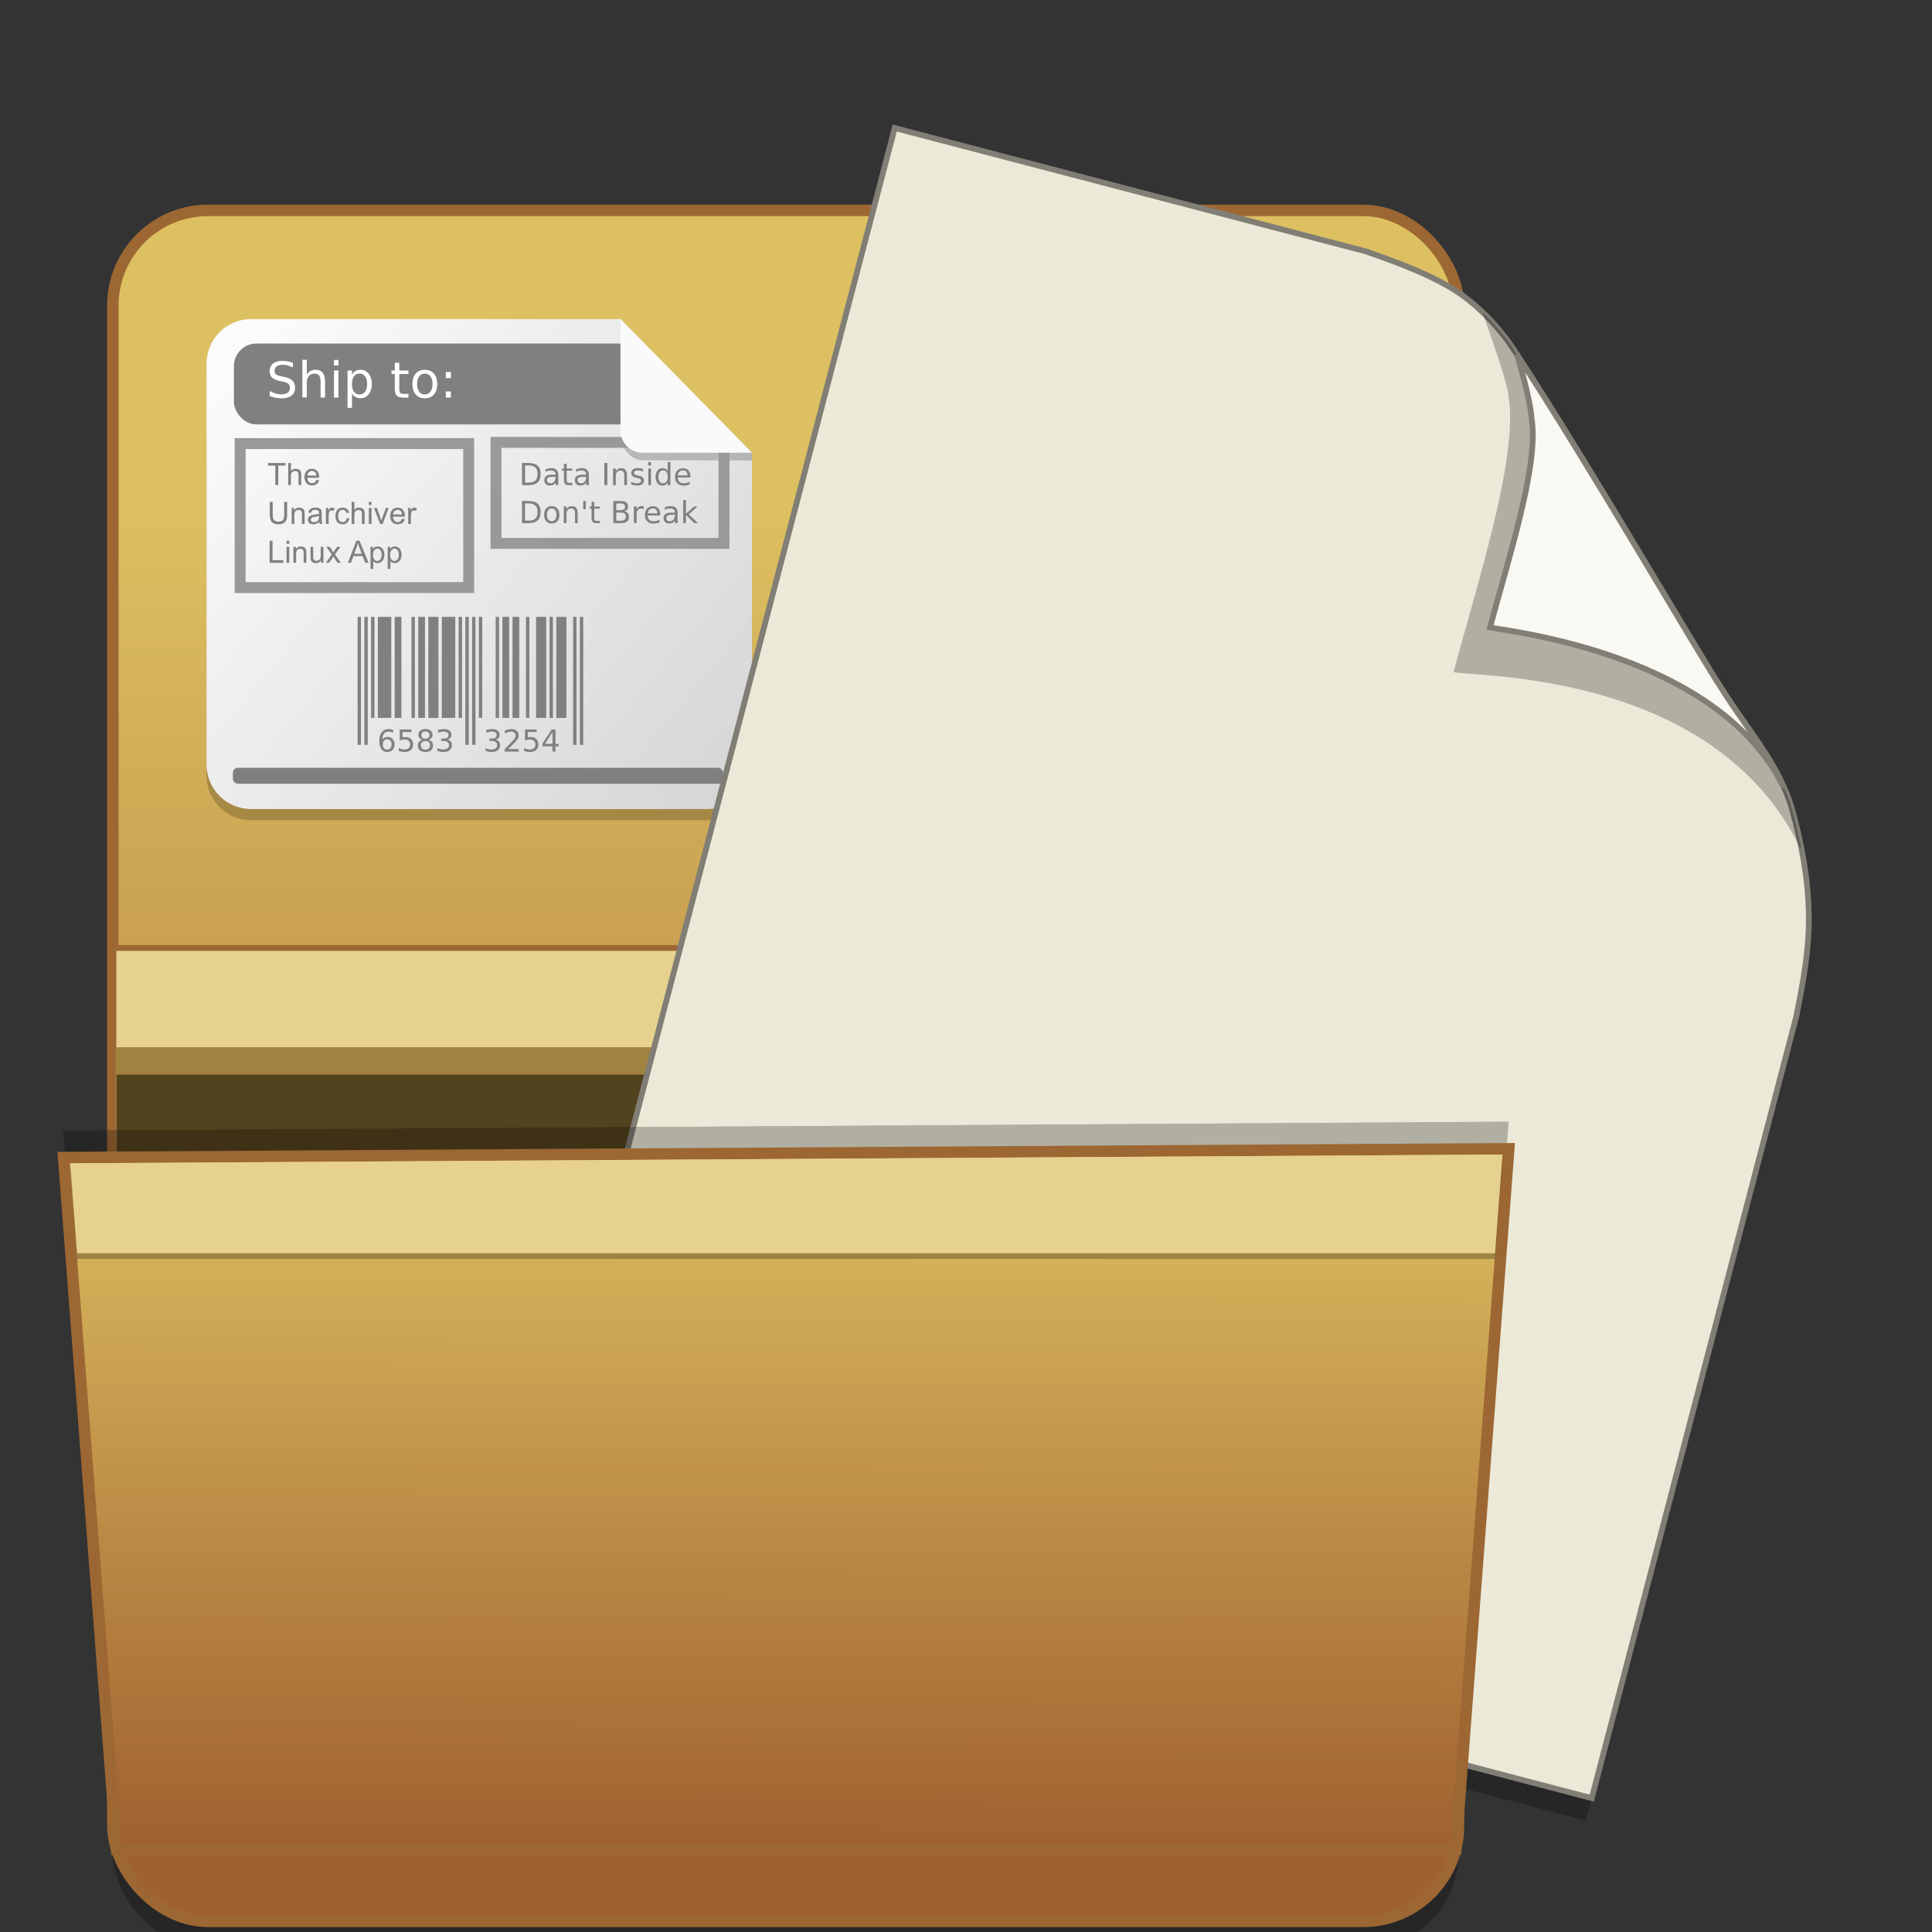 <?xml version="1.0" encoding="UTF-8" standalone="no"?>
<!-- Created with Inkscape (http://www.inkscape.org/) -->

<svg
   xmlns:osb="http://www.openswatchbook.org/uri/2009/osb"
   xmlns:dc="http://purl.org/dc/elements/1.1/"
   xmlns:cc="http://creativecommons.org/ns#"
   xmlns:rdf="http://www.w3.org/1999/02/22-rdf-syntax-ns#"
   xmlns:svg="http://www.w3.org/2000/svg"
   xmlns="http://www.w3.org/2000/svg"
   xmlns:xlink="http://www.w3.org/1999/xlink"
   xmlns:sodipodi="http://sodipodi.sourceforge.net/DTD/sodipodi-0.dtd"
   xmlns:inkscape="http://www.inkscape.org/namespaces/inkscape"
   width="128"
   height="128"
   viewBox="0 0 33.867 33.867"
   version="1.1"
   id="svg922"
   inkscape:version="0.92.3 (2405546, 2018-03-11)"
   sodipodi:docname="7zip.svg">
  <rect x="0" y="0" width="33.867" height="33.867" fill="#333333" stroke="none"/>
  <defs
     id="defs916">
    <linearGradient
       id="linearGradient4572"
       inkscape:collect="always">
      <stop
         id="stop4574"
         offset="0"
         style="stop-color:#d6d6d6;stop-opacity:1" />
      <stop
         id="stop4576"
         offset="1"
         style="stop-color:#fbfbfb;stop-opacity:1" />
    </linearGradient>
    <linearGradient
       id="linearGradient4562"
       inkscape:collect="always">
      <stop
         id="stop4564"
         offset="0"
         style="stop-color:#a06130;stop-opacity:1" />
      <stop
         id="stop4566"
         offset="1"
         style="stop-color:#ddc061;stop-opacity:1" />
    </linearGradient>
    <linearGradient
       inkscape:collect="always"
       xlink:href="#linearGradient4562"
       id="linearGradient2149"
       gradientUnits="userSpaceOnUse"
       gradientTransform="matrix(0.744,0,0,0.744,-164.925,2477.29)"
       x1="-1386.751"
       y1="476.133"
       x2="-1386.155"
       y2="-6.72" />
    <linearGradient
       inkscape:collect="always"
       xlink:href="#linearGradient4572"
       id="linearGradient2151"
       gradientUnits="userSpaceOnUse"
       gradientTransform="matrix(0.744,0,0,0.744,-165.549,2476.957)"
       x1="-1414.009"
       y1="100.072"
       x2="-1594.628"
       y2="-50.441" />
    <linearGradient
       inkscape:collect="always"
       xlink:href="#linearGradient4562"
       id="linearGradient1845"
       x1="-1183.415"
       y1="2826.758"
       x2="-1182.771"
       y2="2622.568"
       gradientUnits="userSpaceOnUse"
       gradientTransform="matrix(0.921,0,0,0.921,-132.888,225.488)" />
    <linearGradient
       id="linearGradient6987"
       osb:paint="solid">
      <stop
         style="stop-color:#77d2fb;stop-opacity:1;"
         offset="0"
         id="stop6985" />
    </linearGradient>
  </defs>
  <sodipodi:namedview
     id="base"
     pagecolor="#ffffff"
     bordercolor="#666666"
     borderopacity="1.0"
     inkscape:pageopacity="0.0"
     inkscape:pageshadow="2"
     inkscape:zoom="4.7796"
     inkscape:cx="36.665419"
     inkscape:cy="66.702574"
     inkscape:document-units="mm"
     inkscape:current-layer="g2145"
     showgrid="false"
     units="px"
     inkscape:window-width="1600"
     inkscape:window-height="837"
     inkscape:window-x="0"
     inkscape:window-y="30"
     inkscape:window-maximized="1" />
  <g
     inkscape:label="Layer 1"
     inkscape:groupmode="layer"
     id="layer1"
     transform="translate(0,-263.133)">
    <g
       id="g8"
       transform="matrix(0.265,0,0,0.265,-310.437,-131.405)" />
    <g
       id="g10"
       transform="matrix(0.265,0,0,0.265,-310.437,-131.405)" />
    <g
       id="g12"
       transform="matrix(0.265,0,0,0.265,-310.437,-131.405)" />
    <g
       id="g14"
       transform="matrix(0.265,0,0,0.265,-310.437,-131.405)" />
    <g
       id="g16"
       transform="matrix(0.265,0,0,0.265,-310.437,-131.405)" />
    <g
       id="g18"
       transform="matrix(0.265,0,0,0.265,-310.437,-131.405)" />
    <g
       id="g20"
       transform="matrix(0.265,0,0,0.265,-310.437,-131.405)" />
    <g
       id="g22"
       transform="matrix(0.265,0,0,0.265,-310.437,-131.405)" />
    <g
       id="g24"
       transform="matrix(0.265,0,0,0.265,-310.437,-131.405)" />
    <g
       id="g26"
       transform="matrix(0.265,0,0,0.265,-310.437,-131.405)" />
    <g
       id="g28"
       transform="matrix(0.265,0,0,0.265,-310.437,-131.405)" />
    <g
       id="g30"
       transform="matrix(0.265,0,0,0.265,-310.437,-131.405)" />
    <g
       id="g32"
       transform="matrix(0.265,0,0,0.265,-310.437,-131.405)" />
    <g
       id="g34"
       transform="matrix(0.265,0,0,0.265,-310.437,-131.405)" />
    <g
       id="g36"
       transform="matrix(0.265,0,0,0.265,-310.437,-131.405)" />
    <g
       transform="matrix(0.265,0,0,0.265,-280.937,-71.703)"
       id="g8-9" />
    <g
       transform="matrix(0.265,0,0,0.265,-280.937,-71.703)"
       id="g10-4" />
    <g
       transform="matrix(0.265,0,0,0.265,-280.937,-71.703)"
       id="g12-9" />
    <g
       transform="matrix(0.265,0,0,0.265,-280.937,-71.703)"
       id="g14-0" />
    <g
       transform="matrix(0.265,0,0,0.265,-280.937,-71.703)"
       id="g16-9" />
    <g
       transform="matrix(0.265,0,0,0.265,-280.937,-71.703)"
       id="g18-1" />
    <g
       transform="matrix(0.265,0,0,0.265,-280.937,-71.703)"
       id="g20-7" />
    <g
       transform="matrix(0.265,0,0,0.265,-280.937,-71.703)"
       id="g22-7" />
    <g
       transform="matrix(0.265,0,0,0.265,-280.937,-71.703)"
       id="g24-1" />
    <g
       transform="matrix(0.265,0,0,0.265,-280.937,-71.703)"
       id="g26-1" />
    <g
       transform="matrix(0.265,0,0,0.265,-280.937,-71.703)"
       id="g28-5" />
    <g
       transform="matrix(0.265,0,0,0.265,-280.937,-71.703)"
       id="g30-9" />
    <g
       transform="matrix(0.265,0,0,0.265,-280.937,-71.703)"
       id="g32-7" />
    <g
       transform="matrix(0.265,0,0,0.265,-280.937,-71.703)"
       id="g34-7" />
    <g
       transform="matrix(0.265,0,0,0.265,-280.937,-71.703)"
       id="g36-6" />
    <g
       style="stroke-width:4.038"
       transform="matrix(0.066,0,0,0.066,92.981,108.811)"
       id="g2145">
      <g
         id="g1359"
         transform="matrix(0.998,0,0,0.998,-1.787,5.479)">
        <g
           transform="matrix(0.905,0,0,0.909,-1651.752,1662.975)"
           id="g8-90"
           style="stroke-width:17.122" />
        <g
           transform="matrix(0.905,0,0,0.909,-1651.752,1662.975)"
           id="g10-5"
           style="stroke-width:17.122" />
        <g
           transform="matrix(0.905,0,0,0.909,-1651.752,1662.975)"
           id="g12-2"
           style="stroke-width:17.122" />
        <g
           transform="matrix(0.905,0,0,0.909,-1651.752,1662.975)"
           id="g14-2"
           style="stroke-width:17.122" />
        <g
           transform="matrix(0.905,0,0,0.909,-1651.752,1662.975)"
           id="g16-7"
           style="stroke-width:17.122" />
        <g
           transform="matrix(0.905,0,0,0.909,-1651.752,1662.975)"
           id="g18-3"
           style="stroke-width:17.122" />
        <g
           transform="matrix(0.905,0,0,0.909,-1651.752,1662.975)"
           id="g20-79"
           style="stroke-width:17.122" />
        <g
           transform="matrix(0.905,0,0,0.909,-1651.752,1662.975)"
           id="g22-0"
           style="stroke-width:17.122" />
        <g
           transform="matrix(0.905,0,0,0.909,-1651.752,1662.975)"
           id="g24-2"
           style="stroke-width:17.122" />
        <g
           transform="matrix(0.905,0,0,0.909,-1651.752,1662.975)"
           id="g26-3"
           style="stroke-width:17.122" />
        <g
           transform="matrix(0.905,0,0,0.909,-1651.752,1662.975)"
           id="g28-9"
           style="stroke-width:17.122" />
        <g
           transform="matrix(0.905,0,0,0.909,-1651.752,1662.975)"
           id="g30-97"
           style="stroke-width:17.122" />
        <g
           transform="matrix(0.905,0,0,0.909,-1651.752,1662.975)"
           id="g32-0"
           style="stroke-width:17.122" />
        <g
           transform="matrix(0.905,0,0,0.909,-1651.752,1662.975)"
           id="g34-3"
           style="stroke-width:17.122" />
        <g
           transform="matrix(0.905,0,0,0.909,-1651.752,1662.975)"
           id="g36-9"
           style="stroke-width:17.122" />
        <g
           id="g8-9-8"
           transform="matrix(0.905,0,0,0.909,-1550.873,1868.156)"
           style="stroke-width:17.122" />
        <g
           id="g10-4-6"
           transform="matrix(0.905,0,0,0.909,-1550.873,1868.156)"
           style="stroke-width:17.122" />
        <g
           id="g12-9-5"
           transform="matrix(0.905,0,0,0.909,-1550.873,1868.156)"
           style="stroke-width:17.122" />
        <g
           id="g14-0-7"
           transform="matrix(0.905,0,0,0.909,-1550.873,1868.156)"
           style="stroke-width:17.122" />
        <g
           id="g16-9-6"
           transform="matrix(0.905,0,0,0.909,-1550.873,1868.156)"
           style="stroke-width:17.122" />
        <g
           id="g18-1-2"
           transform="matrix(0.905,0,0,0.909,-1550.873,1868.156)"
           style="stroke-width:17.122" />
        <g
           id="g20-7-7"
           transform="matrix(0.905,0,0,0.909,-1550.873,1868.156)"
           style="stroke-width:17.122" />
        <g
           id="g22-7-0"
           transform="matrix(0.905,0,0,0.909,-1550.873,1868.156)"
           style="stroke-width:17.122" />
        <g
           id="g24-1-3"
           transform="matrix(0.905,0,0,0.909,-1550.873,1868.156)"
           style="stroke-width:17.122" />
        <g
           id="g26-1-9"
           transform="matrix(0.905,0,0,0.909,-1550.873,1868.156)"
           style="stroke-width:17.122" />
        <g
           id="g28-5-9"
           transform="matrix(0.905,0,0,0.909,-1550.873,1868.156)"
           style="stroke-width:17.122" />
        <g
           id="g30-9-9"
           transform="matrix(0.905,0,0,0.909,-1550.873,1868.156)"
           style="stroke-width:17.122" />
        <g
           id="g32-7-1"
           transform="matrix(0.905,0,0,0.909,-1550.873,1868.156)"
           style="stroke-width:17.122" />
        <g
           id="g34-7-7"
           transform="matrix(0.905,0,0,0.909,-1550.873,1868.156)"
           style="stroke-width:17.122" />
        <g
           id="g36-6-2"
           transform="matrix(0.905,0,0,0.909,-1550.873,1868.156)"
           style="stroke-width:17.122" />
        <g
           transform="matrix(0.909,0,0,0.909,-1685.049,1660.2)"
           id="g8-905"
           style="font-style:normal;font-weight:normal;font-size:medium;line-height:125%;font-family:sans-serif;letter-spacing:0px;word-spacing:0px;fill:#ffffff;fill-opacity:1;stroke:none;stroke-width:17.126px;stroke-linecap:butt;stroke-linejoin:miter;stroke-opacity:1" />
        <g
           transform="matrix(0.909,0,0,0.909,-1685.049,1660.2)"
           id="g10-2"
           style="font-style:normal;font-weight:normal;font-size:medium;line-height:125%;font-family:sans-serif;letter-spacing:0px;word-spacing:0px;fill:#ffffff;fill-opacity:1;stroke:none;stroke-width:17.126px;stroke-linecap:butt;stroke-linejoin:miter;stroke-opacity:1" />
        <g
           transform="matrix(0.909,0,0,0.909,-1685.049,1660.2)"
           id="g12-27"
           style="font-style:normal;font-weight:normal;font-size:medium;line-height:125%;font-family:sans-serif;letter-spacing:0px;word-spacing:0px;fill:#ffffff;fill-opacity:1;stroke:none;stroke-width:17.126px;stroke-linecap:butt;stroke-linejoin:miter;stroke-opacity:1" />
        <g
           transform="matrix(0.909,0,0,0.909,-1685.049,1660.2)"
           id="g14-3"
           style="font-style:normal;font-weight:normal;font-size:medium;line-height:125%;font-family:sans-serif;letter-spacing:0px;word-spacing:0px;fill:#ffffff;fill-opacity:1;stroke:none;stroke-width:17.126px;stroke-linecap:butt;stroke-linejoin:miter;stroke-opacity:1" />
        <g
           transform="matrix(0.909,0,0,0.909,-1685.049,1660.2)"
           id="g16-79"
           style="font-style:normal;font-weight:normal;font-size:medium;line-height:125%;font-family:sans-serif;letter-spacing:0px;word-spacing:0px;fill:#ffffff;fill-opacity:1;stroke:none;stroke-width:17.126px;stroke-linecap:butt;stroke-linejoin:miter;stroke-opacity:1" />
        <g
           transform="matrix(0.909,0,0,0.909,-1685.049,1660.2)"
           id="g18-0"
           style="font-style:normal;font-weight:normal;font-size:medium;line-height:125%;font-family:sans-serif;letter-spacing:0px;word-spacing:0px;fill:#ffffff;fill-opacity:1;stroke:none;stroke-width:17.126px;stroke-linecap:butt;stroke-linejoin:miter;stroke-opacity:1" />
        <g
           transform="matrix(0.909,0,0,0.909,-1685.049,1660.2)"
           id="g20-2"
           style="font-style:normal;font-weight:normal;font-size:medium;line-height:125%;font-family:sans-serif;letter-spacing:0px;word-spacing:0px;fill:#ffffff;fill-opacity:1;stroke:none;stroke-width:17.126px;stroke-linecap:butt;stroke-linejoin:miter;stroke-opacity:1" />
        <g
           transform="matrix(0.909,0,0,0.909,-1685.049,1660.2)"
           id="g22-3"
           style="font-style:normal;font-weight:normal;font-size:medium;line-height:125%;font-family:sans-serif;letter-spacing:0px;word-spacing:0px;fill:#ffffff;fill-opacity:1;stroke:none;stroke-width:17.126px;stroke-linecap:butt;stroke-linejoin:miter;stroke-opacity:1" />
        <g
           transform="matrix(0.909,0,0,0.909,-1685.049,1660.2)"
           id="g24-9"
           style="font-style:normal;font-weight:normal;font-size:medium;line-height:125%;font-family:sans-serif;letter-spacing:0px;word-spacing:0px;fill:#ffffff;fill-opacity:1;stroke:none;stroke-width:17.126px;stroke-linecap:butt;stroke-linejoin:miter;stroke-opacity:1" />
        <g
           transform="matrix(0.909,0,0,0.909,-1685.049,1660.2)"
           id="g26-9"
           style="font-style:normal;font-weight:normal;font-size:medium;line-height:125%;font-family:sans-serif;letter-spacing:0px;word-spacing:0px;fill:#ffffff;fill-opacity:1;stroke:none;stroke-width:17.126px;stroke-linecap:butt;stroke-linejoin:miter;stroke-opacity:1" />
        <g
           transform="matrix(0.909,0,0,0.909,-1685.049,1660.2)"
           id="g28-7"
           style="font-style:normal;font-weight:normal;font-size:medium;line-height:125%;font-family:sans-serif;letter-spacing:0px;word-spacing:0px;fill:#ffffff;fill-opacity:1;stroke:none;stroke-width:17.126px;stroke-linecap:butt;stroke-linejoin:miter;stroke-opacity:1" />
        <g
           transform="matrix(0.909,0,0,0.909,-1685.049,1660.2)"
           id="g30-0"
           style="font-style:normal;font-weight:normal;font-size:medium;line-height:125%;font-family:sans-serif;letter-spacing:0px;word-spacing:0px;fill:#ffffff;fill-opacity:1;stroke:none;stroke-width:17.126px;stroke-linecap:butt;stroke-linejoin:miter;stroke-opacity:1" />
        <g
           transform="matrix(0.909,0,0,0.909,-1685.049,1660.2)"
           id="g32-3"
           style="font-style:normal;font-weight:normal;font-size:medium;line-height:125%;font-family:sans-serif;letter-spacing:0px;word-spacing:0px;fill:#ffffff;fill-opacity:1;stroke:none;stroke-width:17.126px;stroke-linecap:butt;stroke-linejoin:miter;stroke-opacity:1" />
        <g
           transform="matrix(0.909,0,0,0.909,-1685.049,1660.2)"
           id="g34-9"
           style="font-style:normal;font-weight:normal;font-size:medium;line-height:125%;font-family:sans-serif;letter-spacing:0px;word-spacing:0px;fill:#ffffff;fill-opacity:1;stroke:none;stroke-width:17.126px;stroke-linecap:butt;stroke-linejoin:miter;stroke-opacity:1" />
        <g
           transform="matrix(0.909,0,0,0.909,-1685.049,1660.2)"
           id="g36-8"
           style="font-style:normal;font-weight:normal;font-size:medium;line-height:125%;font-family:sans-serif;letter-spacing:0px;word-spacing:0px;fill:#ffffff;fill-opacity:1;stroke:none;stroke-width:17.126px;stroke-linecap:butt;stroke-linejoin:miter;stroke-opacity:1" />
        <g
           id="g8-9-6"
           transform="matrix(0.909,0,0,0.909,-1583.7,1865.382)"
           style="font-style:normal;font-weight:normal;font-size:medium;line-height:125%;font-family:sans-serif;letter-spacing:0px;word-spacing:0px;fill:#ffffff;fill-opacity:1;stroke:none;stroke-width:17.126px;stroke-linecap:butt;stroke-linejoin:miter;stroke-opacity:1" />
        <g
           id="g10-4-5"
           transform="matrix(0.909,0,0,0.909,-1583.7,1865.382)"
           style="font-style:normal;font-weight:normal;font-size:medium;line-height:125%;font-family:sans-serif;letter-spacing:0px;word-spacing:0px;fill:#ffffff;fill-opacity:1;stroke:none;stroke-width:17.126px;stroke-linecap:butt;stroke-linejoin:miter;stroke-opacity:1" />
        <g
           id="g12-9-7"
           transform="matrix(0.909,0,0,0.909,-1583.7,1865.382)"
           style="font-style:normal;font-weight:normal;font-size:medium;line-height:125%;font-family:sans-serif;letter-spacing:0px;word-spacing:0px;fill:#ffffff;fill-opacity:1;stroke:none;stroke-width:17.126px;stroke-linecap:butt;stroke-linejoin:miter;stroke-opacity:1" />
        <g
           id="g14-0-6"
           transform="matrix(0.909,0,0,0.909,-1583.7,1865.382)"
           style="font-style:normal;font-weight:normal;font-size:medium;line-height:125%;font-family:sans-serif;letter-spacing:0px;word-spacing:0px;fill:#ffffff;fill-opacity:1;stroke:none;stroke-width:17.126px;stroke-linecap:butt;stroke-linejoin:miter;stroke-opacity:1" />
        <g
           id="g16-9-2"
           transform="matrix(0.909,0,0,0.909,-1583.7,1865.382)"
           style="font-style:normal;font-weight:normal;font-size:medium;line-height:125%;font-family:sans-serif;letter-spacing:0px;word-spacing:0px;fill:#ffffff;fill-opacity:1;stroke:none;stroke-width:17.126px;stroke-linecap:butt;stroke-linejoin:miter;stroke-opacity:1" />
        <g
           id="g18-1-7"
           transform="matrix(0.909,0,0,0.909,-1583.7,1865.382)"
           style="font-style:normal;font-weight:normal;font-size:medium;line-height:125%;font-family:sans-serif;letter-spacing:0px;word-spacing:0px;fill:#ffffff;fill-opacity:1;stroke:none;stroke-width:17.126px;stroke-linecap:butt;stroke-linejoin:miter;stroke-opacity:1" />
        <g
           id="g20-7-0"
           transform="matrix(0.909,0,0,0.909,-1583.7,1865.382)"
           style="font-style:normal;font-weight:normal;font-size:medium;line-height:125%;font-family:sans-serif;letter-spacing:0px;word-spacing:0px;fill:#ffffff;fill-opacity:1;stroke:none;stroke-width:17.126px;stroke-linecap:butt;stroke-linejoin:miter;stroke-opacity:1" />
        <g
           id="g22-7-3"
           transform="matrix(0.909,0,0,0.909,-1583.7,1865.382)"
           style="font-style:normal;font-weight:normal;font-size:medium;line-height:125%;font-family:sans-serif;letter-spacing:0px;word-spacing:0px;fill:#ffffff;fill-opacity:1;stroke:none;stroke-width:17.126px;stroke-linecap:butt;stroke-linejoin:miter;stroke-opacity:1" />
        <g
           id="g24-1-9"
           transform="matrix(0.909,0,0,0.909,-1583.7,1865.382)"
           style="font-style:normal;font-weight:normal;font-size:medium;line-height:125%;font-family:sans-serif;letter-spacing:0px;word-spacing:0px;fill:#ffffff;fill-opacity:1;stroke:none;stroke-width:17.126px;stroke-linecap:butt;stroke-linejoin:miter;stroke-opacity:1" />
        <g
           id="g26-1-99"
           transform="matrix(0.909,0,0,0.909,-1583.7,1865.382)"
           style="font-style:normal;font-weight:normal;font-size:medium;line-height:125%;font-family:sans-serif;letter-spacing:0px;word-spacing:0px;fill:#ffffff;fill-opacity:1;stroke:none;stroke-width:17.126px;stroke-linecap:butt;stroke-linejoin:miter;stroke-opacity:1" />
        <g
           id="g28-5-1"
           transform="matrix(0.909,0,0,0.909,-1583.7,1865.382)"
           style="font-style:normal;font-weight:normal;font-size:medium;line-height:125%;font-family:sans-serif;letter-spacing:0px;word-spacing:0px;fill:#ffffff;fill-opacity:1;stroke:none;stroke-width:17.126px;stroke-linecap:butt;stroke-linejoin:miter;stroke-opacity:1" />
        <g
           id="g30-9-7"
           transform="matrix(0.909,0,0,0.909,-1583.7,1865.382)"
           style="font-style:normal;font-weight:normal;font-size:medium;line-height:125%;font-family:sans-serif;letter-spacing:0px;word-spacing:0px;fill:#ffffff;fill-opacity:1;stroke:none;stroke-width:17.126px;stroke-linecap:butt;stroke-linejoin:miter;stroke-opacity:1" />
        <g
           id="g32-7-2"
           transform="matrix(0.909,0,0,0.909,-1583.7,1865.382)"
           style="font-style:normal;font-weight:normal;font-size:medium;line-height:125%;font-family:sans-serif;letter-spacing:0px;word-spacing:0px;fill:#ffffff;fill-opacity:1;stroke:none;stroke-width:17.126px;stroke-linecap:butt;stroke-linejoin:miter;stroke-opacity:1" />
        <g
           id="g34-7-3"
           transform="matrix(0.909,0,0,0.909,-1583.7,1865.382)"
           style="font-style:normal;font-weight:normal;font-size:medium;line-height:125%;font-family:sans-serif;letter-spacing:0px;word-spacing:0px;fill:#ffffff;fill-opacity:1;stroke:none;stroke-width:17.126px;stroke-linecap:butt;stroke-linejoin:miter;stroke-opacity:1" />
        <g
           id="g36-6-6"
           transform="matrix(0.909,0,0,0.909,-1583.7,1865.382)"
           style="font-style:normal;font-weight:normal;font-size:medium;line-height:125%;font-family:sans-serif;letter-spacing:0px;word-spacing:0px;fill:#ffffff;fill-opacity:1;stroke:none;stroke-width:17.126px;stroke-linecap:butt;stroke-linejoin:miter;stroke-opacity:1" />
        <g
           transform="matrix(0.909,0,0,0.909,-1639.526,1677.535)"
           id="g8-9052"
           style="stroke-width:17.079" />
        <g
           transform="matrix(0.909,0,0,0.909,-1639.526,1677.535)"
           id="g10-27"
           style="stroke-width:17.079" />
        <g
           transform="matrix(0.909,0,0,0.909,-1639.526,1677.535)"
           id="g12-3"
           style="stroke-width:17.079" />
        <g
           transform="matrix(0.909,0,0,0.909,-1639.526,1677.535)"
           id="g14-7"
           style="stroke-width:17.079" />
        <g
           transform="matrix(0.909,0,0,0.909,-1639.526,1677.535)"
           id="g16-90"
           style="stroke-width:17.079" />
        <g
           transform="matrix(0.909,0,0,0.909,-1639.526,1677.535)"
           id="g18-2"
           style="stroke-width:17.079" />
        <g
           transform="matrix(0.909,0,0,0.909,-1639.526,1677.535)"
           id="g20-3"
           style="stroke-width:17.079" />
        <g
           transform="matrix(0.909,0,0,0.909,-1639.526,1677.535)"
           id="g22-9"
           style="stroke-width:17.079" />
        <g
           transform="matrix(0.909,0,0,0.909,-1639.526,1677.535)"
           id="g24-97"
           style="stroke-width:17.079" />
        <g
           transform="matrix(0.909,0,0,0.909,-1639.526,1677.535)"
           id="g26-0"
           style="stroke-width:17.079" />
        <g
           transform="matrix(0.909,0,0,0.909,-1639.526,1677.535)"
           id="g28-3"
           style="stroke-width:17.079" />
        <g
           transform="matrix(0.909,0,0,0.909,-1639.526,1677.535)"
           id="g30-98"
           style="stroke-width:17.079" />
        <g
           transform="matrix(0.909,0,0,0.909,-1639.526,1677.535)"
           id="g32-6"
           style="stroke-width:17.079" />
        <g
           transform="matrix(0.909,0,0,0.909,-1639.526,1677.535)"
           id="g34-5"
           style="stroke-width:17.079" />
        <g
           transform="matrix(0.909,0,0,0.909,-1639.526,1677.535)"
           id="g36-7"
           style="stroke-width:17.079" />
        <g
           id="g8-9-62"
           transform="matrix(0.909,0,0,0.909,-1538.14,1882.717)"
           style="stroke-width:17.079" />
        <g
           id="g10-4-7"
           transform="matrix(0.909,0,0,0.909,-1538.14,1882.717)"
           style="stroke-width:17.079" />
        <g
           id="g12-9-0"
           transform="matrix(0.909,0,0,0.909,-1538.14,1882.717)"
           style="stroke-width:17.079" />
        <g
           id="g14-0-3"
           transform="matrix(0.909,0,0,0.909,-1538.14,1882.717)"
           style="stroke-width:17.079" />
        <g
           id="g16-9-9"
           transform="matrix(0.909,0,0,0.909,-1538.14,1882.717)"
           style="stroke-width:17.079" />
        <g
           id="g18-1-9"
           transform="matrix(0.909,0,0,0.909,-1538.14,1882.717)"
           style="stroke-width:17.079" />
        <g
           id="g20-7-9"
           transform="matrix(0.909,0,0,0.909,-1538.14,1882.717)"
           style="stroke-width:17.079" />
        <g
           id="g22-7-1"
           transform="matrix(0.909,0,0,0.909,-1538.14,1882.717)"
           style="stroke-width:17.079" />
        <g
           id="g24-1-7"
           transform="matrix(0.909,0,0,0.909,-1538.14,1882.717)"
           style="stroke-width:17.079" />
        <g
           id="g26-1-2"
           transform="matrix(0.909,0,0,0.909,-1538.14,1882.717)"
           style="stroke-width:17.079" />
        <g
           id="g28-5-3"
           transform="matrix(0.909,0,0,0.909,-1538.14,1882.717)"
           style="stroke-width:17.079" />
        <g
           id="g30-9-6"
           transform="matrix(0.909,0,0,0.909,-1538.14,1882.717)"
           style="stroke-width:17.079" />
        <g
           id="g32-7-5"
           transform="matrix(0.909,0,0,0.909,-1538.14,1882.717)"
           style="stroke-width:17.079" />
        <g
           id="g34-7-5"
           transform="matrix(0.909,0,0,0.909,-1538.14,1882.717)"
           style="stroke-width:17.079" />
        <g
           id="g36-6-8"
           transform="matrix(0.909,0,0,0.909,-1538.14,1882.717)"
           style="stroke-width:17.079" />
        <rect
           ry="25.348"
           y="2400.72"
           x="-1379.807"
           height="455.344"
           width="358.112"
           id="rect3122"
           style="opacity:0.25;fill:#000000;fill-opacity:1;fill-rule:evenodd;stroke:none;stroke-width:7.692;stroke-linecap:round;stroke-linejoin:bevel;stroke-miterlimit:4;stroke-dasharray:none;stroke-opacity:1" />
        <rect
           style="opacity:1;fill:url(#linearGradient2149);fill-opacity:1;fill-rule:evenodd;stroke:#9c6733;stroke-width:3.052;stroke-linecap:round;stroke-linejoin:bevel;stroke-miterlimit:4;stroke-dasharray:none;stroke-opacity:1"
           id="rect2025"
           width="358.112"
           height="455.344"
           x="-1379.807"
           y="2393.398"
           ry="25.348" />
        <path
           style="opacity:1;fill:#e6d28e;fill-opacity:1;fill-rule:evenodd;stroke:#9c6733;stroke-width:1.526;stroke-linecap:round;stroke-linejoin:bevel;stroke-miterlimit:4;stroke-dasharray:none;stroke-opacity:1"
           d="m -1379.642,2589.69 v 60.113 h 357.965 v -60.113 z"
           id="path2043"
           inkscape:connector-curvature="0" />
        <path
           inkscape:connector-curvature="0"
           id="path1856"
           d="m -1378.849,2623.295 v 60.113 h 357.172 v -60.113 z"
           style="opacity:1;fill:#53421e;fill-opacity:1;fill-rule:evenodd;stroke:none;stroke-width:6.303;stroke-linecap:round;stroke-linejoin:bevel;stroke-miterlimit:4;stroke-dasharray:none;stroke-opacity:1" />
        <path
           style="fill:none;fill-rule:evenodd;stroke:#a28241;stroke-width:7.268;stroke-linecap:butt;stroke-linejoin:miter;stroke-miterlimit:4;stroke-dasharray:none;stroke-opacity:1"
           d="m -1378.921,2619.747 h 358.103"
           id="path2045"
           inkscape:connector-curvature="0" />
        <path
           inkscape:connector-curvature="0"
           id="path2047"
           d="m -1342.981,2425.305 c -6.588,0 -11.892,5.304 -11.892,11.891 v 106.612 c 0,6.588 5.304,11.89 11.892,11.89 h 121.388 c 6.588,0 11.892,-5.302 11.892,-11.89 v -82.919 l -34.996,-35.584 z"
           style="opacity:0.2;fill:#000000;fill-opacity:1;fill-rule:evenodd;stroke:none;stroke-width:6.311;stroke-linecap:round;stroke-linejoin:bevel;stroke-miterlimit:4;stroke-dasharray:none;stroke-opacity:1" />
        <path
           style="opacity:1;fill:url(#linearGradient2151);fill-opacity:1;fill-rule:evenodd;stroke:none;stroke-width:1.526;stroke-linecap:round;stroke-linejoin:bevel;stroke-miterlimit:4;stroke-dasharray:none;stroke-opacity:1"
           d="m -1342.981,2422.329 c -6.588,0 -11.892,5.304 -11.892,11.891 v 106.612 c 0,6.588 5.304,11.89 11.892,11.89 h 121.388 c 6.588,0 11.892,-5.303 11.892,-11.89 v -82.919 l -34.996,-35.584 z"
           id="path2049"
           inkscape:connector-curvature="0" />
        <path
           id="path2051"
           d="m -1244.498,2423.812 0.07,29.87 c 0.01,3.446 2.638,6.239 5.891,6.239 l 28.828,0.028 -0.01,-2.049 z"
           style="opacity:0.2;fill:#000000;stroke-width:3.155"
           inkscape:connector-curvature="0"
           sodipodi:nodetypes="cssccc" />
        <rect
           style="opacity:1;fill:#808080;fill-opacity:1;fill-rule:evenodd;stroke:none;stroke-width:6.311;stroke-linecap:round;stroke-linejoin:bevel;stroke-miterlimit:4;stroke-dasharray:none;stroke-opacity:1"
           id="rect2053"
           width="110.09"
           height="21.519"
           x="-1347.586"
           y="2428.838"
           ry="5.977" />
        <g
           id="text2057"
           style="font-style:normal;font-weight:normal;font-size:0.645px;line-height:0%;font-family:sans-serif;letter-spacing:0px;word-spacing:0px;fill:#ffffff;fill-opacity:1;stroke:none;stroke-width:0.228px;stroke-linecap:butt;stroke-linejoin:miter;stroke-opacity:1"
           aria-label="Ship to:"
           transform="matrix(13.837,0,0,13.837,-2649.59,396.416)">
          <path
             id="path3206"
             style="font-size:0.953px;line-height:1.25;stroke-width:0.228px"
             d="m 95.231,147.25 v 0.092 q -0.053,-0.026 -0.101,-0.038 -0.047,-0.013 -0.092,-0.013 -0.077,0 -0.119,0.03 -0.041,0.03 -0.041,0.085 0,0.046 0.027,0.07 0.028,0.023 0.105,0.038 l 0.057,0.012 q 0.105,0.02 0.155,0.071 0.05,0.05 0.05,0.135 0,0.101 -0.068,0.153 -0.067,0.052 -0.198,0.052 -0.049,0 -0.105,-0.011 -0.055,-0.011 -0.115,-0.033 v -0.097 q 0.057,0.032 0.112,0.048 0.055,0.016 0.108,0.016 0.08,0 0.124,-0.032 0.044,-0.032 0.044,-0.09 0,-0.051 -0.032,-0.08 -0.031,-0.029 -0.103,-0.043 l -0.057,-0.011 q -0.105,-0.021 -0.152,-0.066 -0.047,-0.045 -0.047,-0.124 0,-0.092 0.065,-0.145 0.065,-0.053 0.179,-0.053 0.049,0 0.1,0.009 0.051,0.009 0.104,0.026 z"
             inkscape:connector-curvature="0" />
          <path
             id="path3208"
             style="font-size:0.953px;line-height:1.25;stroke-width:0.228px"
             d="m 95.849,147.608 v 0.314 h -0.086 v -0.312 q 0,-0.074 -0.029,-0.111 -0.029,-0.037 -0.087,-0.037 -0.069,0 -0.109,0.044 -0.04,0.044 -0.04,0.12 v 0.294 h -0.086 v -0.724 h 0.086 v 0.284 q 0.031,-0.047 0.072,-0.07 0.042,-0.023 0.096,-0.023 0.09,0 0.136,0.056 0.046,0.055 0.046,0.163 z"
             inkscape:connector-curvature="0" />
          <path
             id="path3210"
             style="font-size:0.953px;line-height:1.25;stroke-width:0.228px"
             d="m 96.02,147.401 h 0.086 v 0.521 h -0.086 z m 0,-0.203 h 0.086 v 0.108 h -0.086 z"
             inkscape:connector-curvature="0" />
          <path
             id="path3212"
             style="font-size:0.953px;line-height:1.25;stroke-width:0.228px"
             d="m 96.367,147.844 v 0.276 h -0.086 v -0.719 h 0.086 v 0.079 q 0.027,-0.046 0.068,-0.069 0.041,-0.023 0.099,-0.023 0.095,0 0.154,0.075 0.06,0.075 0.06,0.198 0,0.123 -0.06,0.198 -0.059,0.075 -0.154,0.075 -0.057,0 -0.099,-0.022 -0.041,-0.023 -0.068,-0.069 z m 0.291,-0.182 q 0,-0.094 -0.039,-0.148 -0.039,-0.054 -0.107,-0.054 -0.068,0 -0.107,0.054 -0.039,0.053 -0.039,0.148 0,0.094 0.039,0.148 0.039,0.053 0.107,0.053 0.068,0 0.107,-0.053 0.039,-0.054 0.039,-0.148 z"
             inkscape:connector-curvature="0" />
          <path
             id="path3214"
             style="font-size:0.953px;line-height:1.25;stroke-width:0.228px"
             d="m 97.277,147.253 v 0.148 h 0.176 v 0.067 h -0.176 v 0.283 q 0,0.064 0.017,0.082 0.018,0.018 0.071,0.018 h 0.088 v 0.072 h -0.088 q -0.099,0 -0.137,-0.037 -0.038,-0.037 -0.038,-0.135 v -0.283 h -0.063 v -0.067 h 0.063 v -0.148 z"
             inkscape:connector-curvature="0" />
          <path
             id="path3216"
             style="font-size:0.953px;line-height:1.25;stroke-width:0.228px"
             d="m 97.768,147.461 q -0.069,0 -0.109,0.054 -0.04,0.053 -0.04,0.147 0,0.093 0.04,0.147 0.04,0.053 0.109,0.053 0.068,0 0.108,-0.054 0.04,-0.054 0.04,-0.147 0,-0.093 -0.04,-0.147 -0.04,-0.054 -0.108,-0.054 z m 0,-0.073 q 0.112,0 0.175,0.073 0.064,0.073 0.064,0.201 0,0.128 -0.064,0.201 -0.064,0.073 -0.175,0.073 -0.112,0 -0.176,-0.073 -0.063,-0.073 -0.063,-0.201 0,-0.128 0.063,-0.201 0.064,-0.073 0.176,-0.073 z"
             inkscape:connector-curvature="0" />
          <path
             id="path3218"
             style="font-size:0.953px;line-height:1.25;stroke-width:0.228px"
             d="m 98.171,147.804 h 0.098 v 0.118 h -0.098 z m 0,-0.374 h 0.098 v 0.118 h -0.098 z"
             inkscape:connector-curvature="0" />
        </g>
        <rect
           style="opacity:1;fill:none;fill-opacity:1;fill-rule:evenodd;stroke:#999999;stroke-width:2.907;stroke-linecap:round;stroke-linejoin:miter;stroke-miterlimit:4;stroke-dasharray:none;stroke-opacity:1"
           id="rect2059"
           width="60.824"
           height="38.322"
           x="-1345.925"
           y="2455.459"
           ry="0" />
        <rect
           ry="0"
           y="2455.138"
           x="-1277.838"
           height="26.876"
           width="60.684"
           id="rect2069"
           style="opacity:1;fill:none;fill-opacity:1;fill-rule:evenodd;stroke:#999999;stroke-width:2.907;stroke-linecap:round;stroke-linejoin:miter;stroke-miterlimit:4;stroke-dasharray:none;stroke-opacity:1" />
        <g
           id="text2075"
           style="font-style:normal;font-weight:normal;font-size:0.645px;line-height:0%;font-family:sans-serif;letter-spacing:0px;word-spacing:0px;fill:#808080;fill-opacity:1;stroke:none;stroke-width:0.228px;stroke-linecap:butt;stroke-linejoin:miter;stroke-opacity:1"
           aria-label="Data Inside Don't Break"
           transform="matrix(13.837,0,0,13.837,-2649.59,396.416)">
          <path
             id="path3165"
             style="font-size:0.585px;line-height:1.25;fill:#808080;fill-opacity:1;stroke-width:0.228px"
             d="m 99.695,149.227 v 0.331 h 0.07 q 0.088,0 0.129,-0.04 0.041,-0.04 0.041,-0.126 0,-0.086 -0.041,-0.125 -0.041,-0.04 -0.129,-0.04 z m -0.058,-0.047 h 0.118 q 0.124,0 0.182,0.052 0.058,0.051 0.058,0.161 0,0.11 -0.058,0.162 -0.058,0.052 -0.182,0.052 h -0.118 z"
             inkscape:connector-curvature="0" />
          <path
             id="path3167"
             style="font-size:0.585px;line-height:1.25;fill:#808080;fill-opacity:1;stroke-width:0.228px"
             d="m 100.23,149.446 q -0.064,0 -0.088,0.015 -0.025,0.015 -0.025,0.05 0,0.028 0.018,0.044 0.019,0.016 0.05,0.016 0.044,0 0.07,-0.031 0.026,-0.031 0.026,-0.083 v -0.012 z m 0.105,-0.022 v 0.182 h -0.052 v -0.049 q -0.018,0.029 -0.045,0.043 -0.027,0.014 -0.066,0.014 -0.049,0 -0.078,-0.027 -0.029,-0.028 -0.029,-0.074 0,-0.054 0.036,-0.081 0.036,-0.027 0.108,-0.027 h 0.074 v -0.005 q 0,-0.036 -0.024,-0.056 -0.024,-0.02 -0.067,-0.02 -0.027,0 -0.053,0.007 -0.026,0.007 -0.05,0.02 v -0.049 q 0.029,-0.011 0.056,-0.017 0.027,-0.006 0.053,-0.006 0.069,0 0.104,0.036 0.034,0.036 0.034,0.109 z"
             inkscape:connector-curvature="0" />
          <path
             id="path3169"
             style="font-size:0.585px;line-height:1.25;fill:#808080;fill-opacity:1;stroke-width:0.228px"
             d="m 100.496,149.196 v 0.091 h 0.108 v 0.041 h -0.108 v 0.174 q 0,0.039 0.011,0.05 0.011,0.011 0.044,0.011 h 0.054 v 0.044 h -0.054 q -0.061,0 -0.084,-0.022 -0.023,-0.023 -0.023,-0.083 v -0.174 h -0.038 v -0.041 h 0.038 v -0.091 z"
             inkscape:connector-curvature="0" />
          <path
             id="path3171"
             style="font-size:0.585px;line-height:1.25;fill:#808080;fill-opacity:1;stroke-width:0.228px"
             d="m 100.818,149.446 q -0.064,0 -0.088,0.015 -0.025,0.015 -0.025,0.05 0,0.028 0.018,0.044 0.019,0.016 0.05,0.016 0.044,0 0.07,-0.031 0.026,-0.031 0.026,-0.083 v -0.012 z m 0.105,-0.022 v 0.182 h -0.052 v -0.049 q -0.018,0.029 -0.045,0.043 -0.027,0.014 -0.066,0.014 -0.049,0 -0.078,-0.027 -0.029,-0.028 -0.029,-0.074 0,-0.054 0.036,-0.081 0.036,-0.027 0.108,-0.027 h 0.074 v -0.005 q 0,-0.036 -0.024,-0.056 -0.024,-0.02 -0.067,-0.02 -0.027,0 -0.053,0.007 -0.026,0.007 -0.05,0.02 v -0.049 q 0.029,-0.011 0.056,-0.017 0.027,-0.006 0.053,-0.006 0.069,0 0.104,0.036 0.034,0.036 0.034,0.109 z"
             inkscape:connector-curvature="0" />
          <path
             id="path3173"
             style="font-size:0.585px;line-height:1.25;fill:#808080;fill-opacity:1;stroke-width:0.228px"
             d="m 101.22,149.18 h 0.058 v 0.426 h -0.058 z"
             inkscape:connector-curvature="0" />
          <path
             id="path3175"
             style="font-size:0.585px;line-height:1.25;fill:#808080;fill-opacity:1;stroke-width:0.228px"
             d="m 101.656,149.413 v 0.193 h -0.052 v -0.191 q 0,-0.045 -0.018,-0.068 -0.018,-0.022 -0.053,-0.022 -0.043,0 -0.067,0.027 -0.025,0.027 -0.025,0.074 v 0.181 h -0.053 v -0.32 h 0.053 v 0.05 q 0.019,-0.029 0.044,-0.043 0.026,-0.014 0.059,-0.014 0.055,0 0.083,0.034 0.028,0.034 0.028,0.1 z"
             inkscape:connector-curvature="0" />
          <path
             id="path3177"
             style="font-size:0.585px;line-height:1.25;fill:#808080;fill-opacity:1;stroke-width:0.228px"
             d="m 101.965,149.296 v 0.05 q -0.022,-0.011 -0.046,-0.017 -0.024,-0.006 -0.05,-0.006 -0.039,0 -0.059,0.012 -0.019,0.012 -0.019,0.036 0,0.018 0.014,0.029 0.014,0.01 0.056,0.02 l 0.018,0.004 q 0.056,0.012 0.079,0.034 0.024,0.022 0.024,0.061 0,0.044 -0.035,0.07 -0.035,0.026 -0.097,0.026 -0.026,0 -0.054,-0.005 -0.028,-0.005 -0.059,-0.015 v -0.054 q 0.029,0.015 0.057,0.023 0.028,0.007 0.056,0.007 0.037,0 0.057,-0.013 0.02,-0.013 0.02,-0.036 0,-0.021 -0.015,-0.033 -0.014,-0.011 -0.063,-0.022 l -0.018,-0.004 q -0.049,-0.01 -0.07,-0.031 -0.022,-0.021 -0.022,-0.059 0,-0.045 0.032,-0.07 0.032,-0.025 0.091,-0.025 0.029,0 0.055,0.004 0.026,0.004 0.047,0.013 z"
             inkscape:connector-curvature="0" />
          <path
             id="path3179"
             style="font-size:0.585px;line-height:1.25;fill:#808080;fill-opacity:1;stroke-width:0.228px"
             d="m 102.066,149.287 h 0.052 v 0.32 h -0.052 z m 0,-0.124 h 0.052 v 0.067 h -0.052 z"
             inkscape:connector-curvature="0" />
          <path
             id="path3181"
             style="font-size:0.585px;line-height:1.25;fill:#808080;fill-opacity:1;stroke-width:0.228px"
             d="m 102.439,149.335 v -0.173 h 0.052 v 0.444 h -0.052 v -0.048 q -0.017,0.029 -0.042,0.043 -0.025,0.014 -0.06,0.014 -0.058,0 -0.095,-0.046 -0.036,-0.046 -0.036,-0.122 0,-0.075 0.036,-0.122 0.036,-0.046 0.095,-0.046 0.035,0 0.06,0.014 0.025,0.014 0.042,0.042 z m -0.179,0.112 q 0,0.058 0.024,0.091 0.024,0.033 0.066,0.033 0.042,0 0.066,-0.033 0.024,-0.033 0.024,-0.091 0,-0.058 -0.024,-0.091 -0.024,-0.033 -0.066,-0.033 -0.042,0 -0.066,0.033 -0.024,0.033 -0.024,0.091 z"
             inkscape:connector-curvature="0" />
          <path
             id="path3183"
             style="font-size:0.585px;line-height:1.25;fill:#808080;fill-opacity:1;stroke-width:0.228px"
             d="m 102.873,149.433 v 0.026 h -0.241 q 0.003,0.054 0.033,0.083 0.029,0.028 0.082,0.028 0.03,0 0.059,-0.007 0.029,-0.007 0.057,-0.022 v 0.05 q -0.028,0.012 -0.058,0.018 -0.03,0.006 -0.06,0.006 -0.076,0 -0.121,-0.044 -0.044,-0.044 -0.044,-0.12 0,-0.079 0.042,-0.124 0.043,-0.046 0.114,-0.046 0.065,0 0.102,0.042 0.038,0.041 0.038,0.113 z m -0.052,-0.015 q -5.8e-4,-0.043 -0.024,-0.069 -0.023,-0.026 -0.062,-0.026 -0.044,0 -0.07,0.025 -0.026,0.025 -0.03,0.07 z"
             inkscape:connector-curvature="0" />
          <path
             id="path3185"
             style="font-size:0.585px;line-height:1.25;fill:#808080;fill-opacity:1;stroke-width:0.228px"
             d="m 99.695,149.958 v 0.331 h 0.07 q 0.088,0 0.129,-0.04 0.041,-0.04 0.041,-0.126 0,-0.086 -0.041,-0.125 -0.041,-0.04 -0.129,-0.04 z m -0.058,-0.047 h 0.118 q 0.124,0 0.182,0.052 0.058,0.051 0.058,0.161 0,0.11 -0.058,0.162 -0.058,0.052 -0.182,0.052 h -0.118 z"
             inkscape:connector-curvature="0" />
          <path
             id="path3187"
             style="font-size:0.585px;line-height:1.25;fill:#808080;fill-opacity:1;stroke-width:0.228px"
             d="m 100.209,150.054 q -0.042,0 -0.067,0.033 -0.025,0.033 -0.025,0.09 0,0.057 0.024,0.09 0.025,0.033 0.067,0.033 0.042,0 0.067,-0.033 0.025,-0.033 0.025,-0.09 0,-0.057 -0.025,-0.09 -0.025,-0.033 -0.067,-0.033 z m 0,-0.044 q 0.069,0 0.108,0.044 0.039,0.044 0.039,0.123 0,0.079 -0.039,0.123 -0.039,0.044 -0.108,0.044 -0.069,0 -0.108,-0.044 -0.039,-0.045 -0.039,-0.123 0,-0.079 0.039,-0.123 0.039,-0.044 0.108,-0.044 z"
             inkscape:connector-curvature="0" />
          <path
             id="path3189"
             style="font-size:0.585px;line-height:1.25;fill:#808080;fill-opacity:1;stroke-width:0.228px"
             d="m 100.708,150.144 v 0.193 h -0.052 v -0.191 q 0,-0.045 -0.018,-0.068 -0.018,-0.023 -0.053,-0.023 -0.043,0 -0.067,0.027 -0.025,0.027 -0.025,0.074 v 0.181 h -0.053 v -0.32 h 0.053 v 0.05 q 0.019,-0.029 0.044,-0.043 0.026,-0.014 0.059,-0.014 0.055,0 0.083,0.034 0.028,0.034 0.028,0.1 z"
             inkscape:connector-curvature="0" />
          <path
             id="path3191"
             style="font-size:0.585px;line-height:1.25;fill:#808080;fill-opacity:1;stroke-width:0.228px"
             d="m 100.863,149.911 v 0.158 h -0.049 v -0.158 z"
             inkscape:connector-curvature="0" />
          <path
             id="path3193"
             style="font-size:0.585px;line-height:1.25;fill:#808080;fill-opacity:1;stroke-width:0.228px"
             d="m 101.027,149.927 v 0.091 h 0.108 v 0.041 h -0.108 v 0.174 q 0,0.039 0.011,0.05 0.011,0.011 0.044,0.011 h 0.054 v 0.044 h -0.054 q -0.061,0 -0.084,-0.022 -0.023,-0.023 -0.023,-0.083 v -0.174 h -0.038 v -0.041 h 0.038 v -0.091 z"
             inkscape:connector-curvature="0" />
          <path
             id="path3195"
             style="font-size:0.585px;line-height:1.25;fill:#808080;fill-opacity:1;stroke-width:0.228px"
             d="m 101.45,150.134 v 0.156 h 0.092 q 0.046,0 0.069,-0.019 0.022,-0.019 0.022,-0.059 0,-0.04 -0.022,-0.059 -0.022,-0.019 -0.069,-0.019 z m 0,-0.175 v 0.128 h 0.085 q 0.042,0 0.063,-0.016 0.021,-0.016 0.021,-0.049 0,-0.032 -0.021,-0.048 -0.021,-0.016 -0.063,-0.016 z m -0.058,-0.047 h 0.147 q 0.066,0 0.102,0.027 0.036,0.027 0.036,0.078 0,0.039 -0.018,0.062 -0.018,0.023 -0.054,0.029 0.043,0.009 0.066,0.038 0.024,0.029 0.024,0.072 0,0.057 -0.039,0.088 -0.039,0.031 -0.11,0.031 h -0.153 z"
             inkscape:connector-curvature="0" />
          <path
             id="path3197"
             style="font-size:0.585px;line-height:1.25;fill:#808080;fill-opacity:1;stroke-width:0.228px"
             d="m 101.976,150.066 q -0.009,-0.005 -0.019,-0.007 -0.01,-0.003 -0.023,-0.003 -0.044,0 -0.069,0.029 -0.024,0.029 -0.024,0.083 v 0.168 h -0.053 v -0.32 h 0.053 v 0.05 q 0.017,-0.029 0.043,-0.043 0.027,-0.014 0.065,-0.014 0.005,0 0.012,8.5e-4 0.007,5.8e-4 0.015,0.002 z"
             inkscape:connector-curvature="0" />
          <path
             id="path3199"
             style="font-size:0.585px;line-height:1.25;fill:#808080;fill-opacity:1;stroke-width:0.228px"
             d="m 102.293,150.164 v 0.026 h -0.241 q 0.003,0.054 0.033,0.083 0.029,0.028 0.082,0.028 0.03,0 0.059,-0.007 0.029,-0.007 0.057,-0.022 v 0.05 q -0.028,0.012 -0.058,0.018 -0.03,0.006 -0.06,0.006 -0.076,0 -0.121,-0.044 -0.044,-0.044 -0.044,-0.12 0,-0.079 0.042,-0.124 0.043,-0.046 0.114,-0.046 0.065,0 0.102,0.042 0.038,0.041 0.038,0.113 z m -0.052,-0.015 q -5.7e-4,-0.043 -0.024,-0.069 -0.023,-0.026 -0.062,-0.026 -0.044,0 -0.07,0.025 -0.026,0.025 -0.03,0.07 z"
             inkscape:connector-curvature="0" />
          <path
             id="path3201"
             style="font-size:0.585px;line-height:1.25;fill:#808080;fill-opacity:1;stroke-width:0.228px"
             d="m 102.525,150.176 q -0.064,0 -0.088,0.015 -0.025,0.015 -0.025,0.05 0,0.028 0.018,0.044 0.019,0.016 0.05,0.016 0.044,0 0.07,-0.031 0.027,-0.031 0.027,-0.083 v -0.012 z m 0.105,-0.022 v 0.182 h -0.052 v -0.049 q -0.018,0.029 -0.045,0.043 -0.027,0.014 -0.066,0.014 -0.049,0 -0.078,-0.027 -0.029,-0.028 -0.029,-0.074 0,-0.054 0.036,-0.081 0.036,-0.027 0.108,-0.027 h 0.074 v -0.005 q 0,-0.036 -0.024,-0.056 -0.024,-0.02 -0.067,-0.02 -0.027,0 -0.053,0.007 -0.026,0.007 -0.05,0.02 v -0.049 q 0.029,-0.011 0.056,-0.017 0.027,-0.006 0.053,-0.006 0.069,0 0.104,0.036 0.034,0.036 0.034,0.109 z"
             inkscape:connector-curvature="0" />
          <path
             id="path3203"
             style="font-size:0.585px;line-height:1.25;fill:#808080;fill-opacity:1;stroke-width:0.228px"
             d="m 102.737,149.893 h 0.053 v 0.262 l 0.157,-0.138 h 0.067 l -0.17,0.15 0.177,0.17 h -0.069 l -0.162,-0.156 v 0.156 h -0.053 z"
             inkscape:connector-curvature="0" />
        </g>
        <g
           id="g2125"
           transform="matrix(0.076,0,0,0.076,-1339.336,2532.656)"
           style="fill:#808080;fill-opacity:1;stroke-width:4.242">
          <g
             style="fill:#808080;fill-opacity:1;stroke-width:4.242"
             id="g2123"
             transform="matrix(11.791,0,0,11.791,2942.27,3871.2)">
            <rect
               id="rect2077"
               y="-363"
               x="-222"
               height="38"
               width="1"
               style="fill:#808080;fill-opacity:1;stroke-width:4.242" />
            <rect
               id="rect2079"
               y="-363"
               x="-220"
               height="38"
               width="1"
               style="fill:#808080;fill-opacity:1;stroke-width:4.242" />
            <rect
               id="rect2081"
               y="-363"
               x="-218"
               height="30"
               width="1"
               style="fill:#808080;fill-opacity:1;stroke-width:4.242" />
            <rect
               id="rect2083"
               y="-363"
               x="-216"
               height="30"
               width="4"
               style="fill:#808080;fill-opacity:1;stroke-width:4.242" />
            <rect
               id="rect2085"
               y="-363"
               x="-211"
               height="30"
               width="2"
               style="fill:#808080;fill-opacity:1;stroke-width:4.242" />
            <rect
               id="rect2087"
               y="-363"
               x="-206"
               height="30"
               width="1"
               style="fill:#808080;fill-opacity:1;stroke-width:4.242" />
            <rect
               id="rect2089"
               y="-363"
               x="-204"
               height="30"
               width="2"
               style="fill:#808080;fill-opacity:1;stroke-width:4.242" />
            <rect
               id="rect2091"
               y="-363"
               x="-201"
               height="30"
               width="3"
               style="fill:#808080;fill-opacity:1;stroke-width:4.242" />
            <rect
               id="rect2093"
               y="-363"
               x="-197"
               height="30"
               width="4"
               style="fill:#808080;fill-opacity:1;stroke-width:4.242" />
            <rect
               id="rect2095"
               y="-363"
               x="-192"
               height="30"
               width="1"
               style="fill:#808080;fill-opacity:1;stroke-width:4.242" />
            <rect
               id="rect2097"
               y="-363"
               x="-190"
               height="38"
               width="1"
               style="fill:#808080;fill-opacity:1;stroke-width:4.242" />
            <rect
               id="rect2099"
               y="-363"
               x="-188"
               height="38"
               width="1"
               style="fill:#808080;fill-opacity:1;stroke-width:4.242" />
            <rect
               id="rect2101"
               y="-363"
               x="-186"
               height="30"
               width="1"
               style="fill:#808080;fill-opacity:1;stroke-width:4.242" />
            <rect
               id="rect2103"
               y="-363"
               x="-181"
               height="30"
               width="1"
               style="fill:#808080;fill-opacity:1;stroke-width:4.242" />
            <rect
               id="rect2105"
               y="-363"
               x="-179"
               height="30"
               width="2"
               style="fill:#808080;fill-opacity:1;stroke-width:4.242" />
            <rect
               id="rect2107"
               y="-363"
               x="-176"
               height="30"
               width="2"
               style="fill:#808080;fill-opacity:1;stroke-width:4.242" />
            <rect
               id="rect2109"
               y="-363"
               x="-172"
               height="30"
               width="1"
               style="fill:#808080;fill-opacity:1;stroke-width:4.242" />
            <rect
               id="rect2111"
               y="-363"
               x="-169"
               height="30"
               width="3"
               style="fill:#808080;fill-opacity:1;stroke-width:4.242" />
            <rect
               id="rect2113"
               y="-363"
               x="-165"
               height="30"
               width="1"
               style="fill:#808080;fill-opacity:1;stroke-width:4.242" />
            <rect
               id="rect2115"
               y="-363"
               x="-163"
               height="30"
               width="3"
               style="fill:#808080;fill-opacity:1;stroke-width:4.242" />
            <rect
               id="rect2117"
               y="-363"
               x="-158"
               height="38"
               width="1"
               style="fill:#808080;fill-opacity:1;stroke-width:4.242" />
            <rect
               id="rect2119"
               y="-363"
               x="-156"
               height="38"
               width="1"
               style="fill:#808080;fill-opacity:1;stroke-width:4.242" />
            <path
               style="font-size:9px;text-align:center;text-anchor:middle;fill:#808080;fill-opacity:1;stroke-width:4.242"
               id="path2121"
               d="m -213.214,-326.634 c -0.398,10e-6 -0.715,0.136 -0.949,0.409 -0.231,0.272 -0.347,0.646 -0.347,1.121 -10e-6,0.472 0.116,0.845 0.347,1.121 0.234,0.272 0.551,0.409 0.949,0.409 0.398,0 0.713,-0.136 0.945,-0.409 0.234,-0.275 0.352,-0.649 0.352,-1.121 0,-0.475 -0.117,-0.848 -0.352,-1.121 -0.231,-0.272 -0.546,-0.409 -0.945,-0.409 m 1.762,-2.782 v 0.809 c -0.223,-0.105 -0.448,-0.186 -0.677,-0.242 -0.226,-0.056 -0.45,-0.084 -0.672,-0.084 -0.586,10e-6 -1.034,0.198 -1.345,0.593 -0.308,0.396 -0.483,0.993 -0.527,1.793 0.173,-0.255 0.39,-0.45 0.65,-0.584 0.261,-0.138 0.548,-0.207 0.861,-0.207 0.659,0 1.179,0.201 1.56,0.602 0.384,0.398 0.576,0.942 0.576,1.63 -1e-5,0.674 -0.199,1.214 -0.598,1.622 -0.398,0.407 -0.929,0.611 -1.591,0.611 -0.759,0 -1.339,-0.29 -1.74,-0.87 -0.401,-0.583 -0.602,-1.427 -0.602,-2.531 0,-1.037 0.246,-1.863 0.738,-2.479 0.492,-0.618 1.153,-0.927 1.982,-0.927 0.223,10e-6 0.447,0.022 0.672,0.066 0.229,0.044 0.466,0.11 0.712,0.198 m 1.969,-0.145 h 3.485 v 0.747 h -2.672 v 1.608 c 0.129,-0.044 0.258,-0.076 0.387,-0.097 0.129,-0.023 0.258,-0.035 0.387,-0.035 0.732,0 1.312,0.201 1.74,0.602 0.428,0.401 0.642,0.945 0.642,1.63 0,0.706 -0.22,1.255 -0.659,1.648 -0.439,0.39 -1.059,0.584 -1.859,0.584 -0.275,0 -0.557,-0.023 -0.844,-0.07 -0.284,-0.047 -0.579,-0.117 -0.883,-0.211 v -0.892 c 0.264,0.144 0.536,0.25 0.817,0.321 0.281,0.07 0.579,0.105 0.892,0.105 0.507,0 0.908,-0.133 1.204,-0.4 0.296,-0.267 0.444,-0.628 0.444,-1.085 -1e-5,-0.457 -0.148,-0.819 -0.444,-1.085 -0.296,-0.267 -0.697,-0.4 -1.204,-0.4 -0.237,0 -0.475,0.026 -0.712,0.079 -0.234,0.053 -0.475,0.135 -0.721,0.246 v -3.296 m 7.62,3.445 c -0.422,0 -0.754,0.113 -0.998,0.338 -0.24,0.226 -0.36,0.536 -0.36,0.932 0,0.396 0.12,0.706 0.36,0.932 0.243,0.226 0.576,0.338 0.998,0.338 0.422,0 0.754,-0.113 0.998,-0.338 0.243,-0.229 0.365,-0.539 0.365,-0.932 0,-0.396 -0.122,-0.706 -0.365,-0.932 -0.24,-0.226 -0.573,-0.338 -0.998,-0.338 m -0.888,-0.378 c -0.381,-0.094 -0.678,-0.271 -0.892,-0.532 -0.211,-0.261 -0.316,-0.579 -0.316,-0.954 -1e-5,-0.524 0.186,-0.939 0.558,-1.244 0.375,-0.305 0.888,-0.457 1.538,-0.457 0.653,10e-6 1.166,0.152 1.538,0.457 0.372,0.305 0.558,0.719 0.558,1.244 -10e-6,0.375 -0.107,0.693 -0.321,0.954 -0.211,0.261 -0.505,0.438 -0.883,0.532 0.428,0.1 0.76,0.294 0.998,0.584 0.24,0.29 0.36,0.645 0.36,1.063 -1e-5,0.636 -0.195,1.124 -0.584,1.463 -0.387,0.34 -0.942,0.51 -1.666,0.51 -0.724,0 -1.28,-0.17 -1.67,-0.51 -0.387,-0.34 -0.58,-0.828 -0.58,-1.463 0,-0.419 0.12,-0.773 0.36,-1.063 0.24,-0.29 0.574,-0.485 1.002,-0.584 m -0.325,-1.402 c -1e-5,0.34 0.105,0.605 0.316,0.795 0.214,0.19 0.513,0.286 0.896,0.286 0.381,0 0.678,-0.095 0.892,-0.286 0.217,-0.19 0.325,-0.456 0.325,-0.795 0,-0.34 -0.108,-0.605 -0.325,-0.795 -0.214,-0.19 -0.511,-0.286 -0.892,-0.286 -0.384,0 -0.683,0.095 -0.896,0.286 -0.211,0.19 -0.316,0.456 -0.316,0.795 m 7.734,1.358 c 0.425,0.091 0.756,0.28 0.993,0.567 0.24,0.287 0.36,0.642 0.36,1.063 -1e-5,0.647 -0.223,1.148 -0.668,1.503 -0.445,0.354 -1.078,0.532 -1.898,0.532 -0.275,0 -0.56,-0.028 -0.853,-0.084 -0.29,-0.053 -0.59,-0.133 -0.901,-0.242 v -0.857 c 0.246,0.144 0.516,0.252 0.809,0.325 0.293,0.073 0.599,0.11 0.918,0.11 0.557,0 0.98,-0.11 1.27,-0.33 0.293,-0.22 0.439,-0.539 0.439,-0.958 -1e-5,-0.387 -0.136,-0.688 -0.409,-0.905 -0.27,-0.22 -0.646,-0.33 -1.129,-0.33 h -0.765 v -0.729 h 0.8 c 0.437,0 0.77,-0.086 1.002,-0.259 0.231,-0.176 0.347,-0.428 0.347,-0.756 -1e-5,-0.337 -0.12,-0.595 -0.36,-0.773 -0.237,-0.182 -0.579,-0.272 -1.024,-0.272 -0.243,1e-5 -0.504,0.026 -0.782,0.079 -0.278,0.053 -0.584,0.135 -0.918,0.246 v -0.791 c 0.337,-0.094 0.652,-0.164 0.945,-0.211 0.296,-0.047 0.574,-0.07 0.835,-0.07 0.674,10e-6 1.207,0.154 1.6,0.461 0.393,0.305 0.589,0.718 0.589,1.239 -10e-6,0.363 -0.104,0.671 -0.312,0.923 -0.208,0.249 -0.504,0.422 -0.888,0.519 m 14.309,0 c 0.425,0.091 0.756,0.28 0.993,0.567 0.24,0.287 0.36,0.642 0.36,1.063 0,0.647 -0.223,1.148 -0.668,1.503 -0.445,0.354 -1.078,0.532 -1.898,0.532 -0.275,0 -0.56,-0.028 -0.853,-0.084 -0.29,-0.053 -0.59,-0.133 -0.901,-0.242 v -0.857 c 0.246,0.144 0.516,0.252 0.809,0.325 0.293,0.073 0.599,0.11 0.918,0.11 0.557,0 0.98,-0.11 1.27,-0.33 0.293,-0.22 0.439,-0.539 0.439,-0.958 0,-0.387 -0.136,-0.688 -0.409,-0.905 -0.27,-0.22 -0.646,-0.33 -1.129,-0.33 h -0.765 v -0.729 h 0.8 c 0.437,0 0.77,-0.086 1.002,-0.259 0.231,-0.176 0.347,-0.428 0.347,-0.756 0,-0.337 -0.12,-0.595 -0.36,-0.773 -0.237,-0.182 -0.579,-0.272 -1.024,-0.272 -0.243,1e-5 -0.504,0.026 -0.782,0.079 -0.278,0.053 -0.584,0.135 -0.918,0.246 v -0.791 c 0.337,-0.094 0.652,-0.164 0.945,-0.211 0.296,-0.047 0.574,-0.07 0.835,-0.07 0.674,10e-6 1.207,0.154 1.6,0.461 0.393,0.305 0.589,0.718 0.589,1.239 0,0.363 -0.104,0.671 -0.312,0.923 -0.208,0.249 -0.504,0.422 -0.888,0.519 m 3.788,2.791 h 3.098 v 0.747 h -4.166 v -0.747 c 0.337,-0.349 0.795,-0.816 1.375,-1.402 0.583,-0.589 0.949,-0.968 1.099,-1.138 0.284,-0.319 0.482,-0.589 0.593,-0.809 0.114,-0.223 0.171,-0.441 0.171,-0.655 0,-0.349 -0.123,-0.633 -0.369,-0.853 -0.243,-0.22 -0.561,-0.33 -0.954,-0.33 -0.278,10e-6 -0.573,0.048 -0.883,0.145 -0.308,0.097 -0.637,0.243 -0.989,0.439 v -0.896 c 0.357,-0.144 0.691,-0.252 1.002,-0.325 0.311,-0.073 0.595,-0.11 0.853,-0.11 0.68,10e-6 1.222,0.17 1.626,0.51 0.404,0.34 0.606,0.794 0.606,1.362 -1e-5,0.27 -0.051,0.526 -0.154,0.769 -0.1,0.24 -0.283,0.524 -0.549,0.853 -0.073,0.085 -0.306,0.331 -0.699,0.738 -0.393,0.404 -0.946,0.971 -1.661,1.701 m 4.957,-5.814 h 3.485 v 0.747 h -2.672 v 1.608 c 0.129,-0.044 0.258,-0.076 0.387,-0.097 0.129,-0.023 0.258,-0.035 0.387,-0.035 0.732,0 1.312,0.201 1.74,0.602 0.428,0.401 0.642,0.945 0.642,1.63 0,0.706 -0.22,1.255 -0.659,1.648 -0.439,0.39 -1.059,0.584 -1.859,0.584 -0.275,0 -0.557,-0.023 -0.844,-0.07 -0.284,-0.047 -0.579,-0.117 -0.883,-0.211 v -0.892 c 0.264,0.144 0.536,0.25 0.817,0.321 0.281,0.07 0.579,0.105 0.892,0.105 0.507,0 0.908,-0.133 1.204,-0.4 0.296,-0.267 0.444,-0.628 0.444,-1.085 -1e-5,-0.457 -0.148,-0.819 -0.444,-1.085 -0.296,-0.267 -0.697,-0.4 -1.204,-0.4 -0.237,0 -0.475,0.026 -0.712,0.079 -0.234,0.053 -0.475,0.135 -0.721,0.246 v -3.296 m 8.161,0.773 -2.241,3.502 h 2.241 v -3.502 m -0.233,-0.773 h 1.116 v 4.276 h 0.936 v 0.738 h -0.936 v 1.547 h -0.883 v -1.547 h -2.962 v -0.857 l 2.729,-4.157"
               inkscape:connector-curvature="0" />
          </g>
        </g>
        <rect
           style="opacity:1;fill:#808080;fill-opacity:1;fill-rule:evenodd;stroke:none;stroke-width:9.466;stroke-linecap:round;stroke-linejoin:miter;stroke-miterlimit:4;stroke-dasharray:none;stroke-opacity:1"
           id="rect2127"
           width="130.44"
           height="4.251"
           x="-1347.852"
           y="2541.743"
           ry="1.315" />
        <path
           inkscape:connector-curvature="0"
           style="fill:#fafafa;stroke-width:3.155"
           d="m -1244.705,2422.329 v 29.636 c 0,3.274 2.611,5.927 5.832,5.927 h 29.162 z"
           id="path2129" />
        <g
           transform="matrix(0.909,0,0,0.909,-1439.283,1900.044)"
           id="g4975"
           style="stroke-width:17.079">
          <g
             id="g4967"
             style="font-style:normal;font-weight:normal;font-size:99.448px;line-height:125%;font-family:sans-serif;letter-spacing:0px;word-spacing:0px;opacity:0.2;fill:#000000;fill-opacity:1;stroke:none;stroke-width:4.229px;stroke-linecap:butt;stroke-linejoin:miter;stroke-opacity:1"
             transform="translate(0,4)">
            <path
               id="path4969"
               style="font-style:normal;font-variant:normal;font-weight:bold;font-stretch:normal;font-family:Aileron;-inkscape-font-specification:'Aileron Bold';fill:#000000;stroke-width:4.229px"
               d="m 230.678,948.071 v -10.74 h -60.266 v 10.74 h 23.271 v 57.879 h 13.724 v -57.879 z"
               inkscape:connector-curvature="0" />
            <path
               id="path4971"
               style="font-style:normal;font-variant:normal;font-weight:bold;font-stretch:normal;font-family:Aileron;-inkscape-font-specification:'Aileron Bold';fill:#000000;stroke-width:4.229px"
               d="m 269.526,985.265 6.762,20.685 h 14.917 l -24.265,-68.619 h -17.205 l -24.763,68.619 h 14.619 l 6.862,-20.685 z m -11.437,-36.199 7.956,25.359 h -16.111 z"
               inkscape:connector-curvature="0" />
            <path
               id="path4973"
               style="font-style:normal;font-variant:normal;font-weight:bold;font-stretch:normal;font-family:Aileron;-inkscape-font-specification:'Aileron Bold';fill:#000000;stroke-width:4.229px"
               d="m 349.262,988.646 c -0.796,-7.657 -3.381,-13.326 -10.144,-15.912 8.155,-2.287 13.425,-7.856 13.425,-16.707 0,-11.834 -8.055,-17.006 -18,-18.199 -3.381,-0.398 -5.967,-0.497 -9.945,-0.497 h -25.061 v 68.619 h 13.724 v -27.647 h 7.956 c 1.79,0 3.481,0 5.37,0.1 5.569,0.398 8.354,4.873 9.249,12.232 0.696,6.464 1.691,10.641 3.381,15.315 h 15.017 c -2.785,-3.878 -4.077,-8.95 -4.972,-17.304 z m -36,-20.586 v -19.989 h 10.044 c 2.486,0 4.177,0.099 5.768,0.298 5.37,0.696 9.05,3.083 9.05,9.746 0,6.663 -4.376,9.348 -9.845,9.845 -1.492,0.1 -3.182,0.1 -5.569,0.1 h -9.448 z"
               inkscape:connector-curvature="0" />
          </g>
          <g
             style="font-style:normal;font-weight:normal;font-size:99.448px;line-height:125%;font-family:sans-serif;letter-spacing:0px;word-spacing:0px;fill:#ffffff;fill-opacity:1;stroke:none;stroke-width:4.229px;stroke-linecap:butt;stroke-linejoin:miter;stroke-opacity:1"
             id="text4240-1">
            <path
               inkscape:connector-curvature="0"
               d="m 230.678,948.071 v -10.74 h -60.266 v 10.74 h 23.271 v 57.879 h 13.724 v -57.879 z"
               style="font-style:normal;font-variant:normal;font-weight:bold;font-stretch:normal;font-family:Aileron;-inkscape-font-specification:'Aileron Bold';fill:#ffffff;stroke-width:4.229px"
               id="path4961" />
            <path
               inkscape:connector-curvature="0"
               d="m 269.526,985.265 6.762,20.685 h 14.917 l -24.265,-68.619 h -17.205 l -24.763,68.619 h 14.619 l 6.862,-20.685 z m -11.437,-36.199 7.956,25.359 h -16.111 z"
               style="font-style:normal;font-variant:normal;font-weight:bold;font-stretch:normal;font-family:Aileron;-inkscape-font-specification:'Aileron Bold';fill:#ffffff;stroke-width:4.229px"
               id="path4963" />
            <path
               inkscape:connector-curvature="0"
               d="m 349.262,988.646 c -0.796,-7.657 -3.381,-13.326 -10.144,-15.912 8.155,-2.287 13.425,-7.856 13.425,-16.707 0,-11.834 -8.055,-17.006 -18,-18.199 -3.381,-0.398 -5.967,-0.497 -9.945,-0.497 h -25.061 v 68.619 h 13.724 v -27.647 h 7.956 c 1.79,0 3.481,0 5.37,0.1 5.569,0.398 8.354,4.873 9.249,12.232 0.696,6.464 1.691,10.641 3.381,15.315 h 15.017 c -2.785,-3.878 -4.077,-8.95 -4.972,-17.304 z m -36,-20.586 v -19.989 h 10.044 c 2.486,0 4.177,0.099 5.768,0.298 5.37,0.696 9.05,3.083 9.05,9.746 0,6.663 -4.376,9.348 -9.845,9.845 -1.492,0.1 -3.182,0.1 -5.569,0.1 h -9.448 z"
               style="font-style:normal;font-variant:normal;font-weight:bold;font-stretch:normal;font-family:Aileron;-inkscape-font-specification:'Aileron Bold';fill:#ffffff;stroke-width:4.229px"
               id="path4965" />
          </g>
        </g>
        <path
           sodipodi:nodetypes="ccccascscsscc"
           inkscape:connector-curvature="0"
           id="path3124-8"
           d="m -1173.284,2377.449 -96.955,370.508 282.456,73.957 54.405,-207.907 c 1.933,-9.585 3.522,-18.201 3.356,-27.402 -0.169,-9.359 -1.87,-18.625 -4.418,-27.733 -3.26,-11.654 -11.533,-20.784 -18.235,-31.39 -4.111,-6.261 -12.716,-20.831 -23.181,-38.276 -10.38,-17.302 -22.594,-37.441 -33.031,-53.335 -3.087,-4.677 -7.965,-9.969 -12.842,-13.565 -3.787,-2.792 -8.487,-5.143 -13.104,-7.106 -4.762,-2.024 -9.437,-3.634 -12.935,-4.887 z"
           style="opacity:0.25;fill:#000000;fill-opacity:1;stroke-width:14.536" />
        <path
           style="opacity:1;fill:#ece9d8;fill-opacity:1;stroke:#807e75;stroke-width:1.526;stroke-miterlimit:4;stroke-dasharray:none;stroke-opacity:1"
           d="m -1171.722,2371.482 -96.955,370.509 282.456,73.957 54.405,-207.907 c 1.933,-9.585 3.522,-18.201 3.356,-27.402 -0.169,-9.359 -1.87,-18.625 -4.418,-27.733 -3.26,-11.654 -11.534,-20.784 -18.235,-31.39 -4.111,-6.261 -12.716,-20.831 -23.181,-38.276 -10.38,-17.302 -22.594,-37.441 -33.031,-53.335 -3.087,-4.677 -7.965,-9.969 -12.842,-13.565 -3.787,-2.792 -8.487,-5.143 -13.105,-7.105 -4.762,-2.024 -9.436,-3.634 -12.935,-4.888 z"
           id="path4623"
           inkscape:connector-curvature="0"
           sodipodi:nodetypes="ccccascscsscc" />
        <path
           id="path2759"
           d="m -1015.308,2420.529 c 3.561,9.995 6.725,19.358 6.935,22.319 2.693,16.1 -8.225,49.46 -14.623,73.432 6.563,1.361 69.616,-0.09 92.294,46.925 -0.022,-0.077 0.126,0 0.251,0.057 -0.683,-3.471 -1.465,-6.927 -2.424,-10.356 -3.26,-11.654 -11.537,-20.785 -18.238,-31.391 -4.111,-6.261 -12.714,-20.831 -23.179,-38.276 -10.38,-17.302 -22.596,-37.443 -33.033,-53.337 -2.041,-3.092 -4.894,-6.412 -7.982,-9.373 z"
           style="opacity:0.25;fill:#000000;fill-opacity:1;stroke:none;stroke-width:4.361;stroke-miterlimit:4;stroke-dasharray:none"
           inkscape:connector-curvature="0" />
        <path
           sodipodi:nodetypes="ccccccsc"
           inkscape:connector-curvature="0"
           id="path4753"
           d="m -1006.168,2431.686 c 0.103,0.33 3.529,11.336 3.941,17.133 2.038,12.186 -6.228,37.434 -11.071,55.578 4.967,1.03 61.002,7.038 78.167,42.622 -0.184,-0.663 -0.766,-1.337 -0.995,-2.374 -4.017,-8.01 -9.946,-15.153 -14.987,-23.131 -4.111,-6.261 -12.716,-20.831 -23.182,-38.276 -10.003,-16.675 -21.695,-35.947 -31.874,-51.553 z"
           style="opacity:1;fill:#f9f8f2;fill-opacity:1;stroke:#807e75;stroke-width:1.526;stroke-miterlimit:4;stroke-dasharray:none;stroke-opacity:1" />
        <g
           id="g2747"
           transform="matrix(0.921,0,0,0.921,-132.888,218.144)"
           style="opacity:0.25;fill:#000000;stroke-width:4.176">
          <path
             inkscape:connector-curvature="0"
             id="path2743"
             d="m -1368.181,2627.742 417.607,-2.55 -15.297,202.43 h -387.013 z"
             style="fill:#000000;fill-opacity:1;stroke:none;stroke-width:4.176px;stroke-linecap:butt;stroke-linejoin:miter;stroke-opacity:1" />
          <path
             id="path2745"
             transform="matrix(4.038,0,0,4.038,-1419.119,2355.329)"
             d="m 116.027,66.828 -103.414,0.631 0.492,6.434 H 115.494 Z"
             style="fill:#000000;fill-opacity:1;stroke:none;stroke-width:1.034px;stroke-linecap:butt;stroke-linejoin:miter;stroke-opacity:1"
             inkscape:connector-curvature="0" />
        </g>
        <path
           inkscape:connector-curvature="0"
           id="path1837"
           d="m -1392.899,2645.476 384.59,-2.348 -14.088,186.425 h -356.415 z"
           style="fill:url(#linearGradient1845);fill-opacity:1;stroke:#9c6733;stroke-width:3.052;stroke-linecap:butt;stroke-linejoin:miter;stroke-miterlimit:4;stroke-dasharray:none;stroke-opacity:1" />
        <path
           inkscape:connector-curvature="0"
           style="opacity:0.25;fill:#000000;fill-opacity:1;stroke:none;stroke-width:1.519;stroke-linecap:butt;stroke-linejoin:miter;stroke-miterlimit:4;stroke-dasharray:none;stroke-opacity:1"
           d="m -1009.992,2646.189 -381.137,2.346 1.814,23.926 h 377.358 z"
           id="path1145" />
        <path
           id="path1849"
           d="m -1009.992,2644.661 -381.137,2.346 1.814,23.926 h 377.358 z"
           style="fill:#e6d28e;fill-opacity:1;stroke:none;stroke-width:1.519;stroke-linecap:butt;stroke-linejoin:miter;stroke-miterlimit:4;stroke-dasharray:none;stroke-opacity:1"
           inkscape:connector-curvature="0" />
        <g
           transform="translate(-7.5067396e-6,5.1275264e-5)"
           id="text1053"
           style="font-style:normal;font-weight:normal;font-size:8.199px;line-height:1.25;font-family:sans-serif;letter-spacing:0px;word-spacing:0px;fill:#808080;fill-opacity:1;stroke:none;stroke-width:2.257"
           aria-label="The Unarchiver Linux App">
          <path
             inkscape:connector-curvature="0"
             id="path1102"
             style="font-style:normal;font-variant:normal;font-weight:normal;font-stretch:normal;font-family:Arial;-inkscape-font-specification:Arial;fill:#808080;fill-opacity:1;stroke-width:2.257"
             d="m -1336.558,2466.499 v -5.176 h -1.934 v -0.693 h 4.652 v 0.693 h -1.942 v 5.176 z" />
          <path
             inkscape:connector-curvature="0"
             id="path1104"
             style="font-style:normal;font-variant:normal;font-weight:normal;font-stretch:normal;font-family:Arial;-inkscape-font-specification:Arial;fill:#808080;fill-opacity:1;stroke-width:2.257"
             d="m -1333.131,2466.499 v -5.869 h 0.721 v 2.106 q 0.504,-0.585 1.273,-0.585 0.472,0 0.821,0.188 0.348,0.184 0.496,0.512 0.152,0.328 0.152,0.953 v 2.694 h -0.721 v -2.694 q 0,-0.54 -0.236,-0.785 -0.232,-0.248 -0.661,-0.248 -0.32,0 -0.605,0.168 -0.28,0.164 -0.4,0.448 -0.12,0.284 -0.12,0.785 v 2.326 z" />
          <path
             inkscape:connector-curvature="0"
             id="path1106"
             style="font-style:normal;font-variant:normal;font-weight:normal;font-stretch:normal;font-family:Arial;-inkscape-font-specification:Arial;fill:#808080;fill-opacity:1;stroke-width:2.257"
             d="m -1325.656,2465.13 0.745,0.092 q -0.176,0.653 -0.653,1.013 -0.476,0.36 -1.217,0.36 -0.933,0 -1.481,-0.573 -0.544,-0.577 -0.544,-1.613 0,-1.073 0.552,-1.665 0.552,-0.593 1.433,-0.593 0.853,0 1.393,0.581 0.54,0.581 0.54,1.633 0,0.064 0,0.192 h -3.171 q 0.04,0.701 0.396,1.073 0.356,0.372 0.889,0.372 0.396,0 0.677,-0.208 0.28,-0.208 0.444,-0.665 z m -2.366,-1.165 h 2.374 q -0.048,-0.536 -0.272,-0.805 -0.344,-0.416 -0.893,-0.416 -0.496,0 -0.837,0.332 -0.336,0.332 -0.372,0.889 z" />
          <path
             inkscape:connector-curvature="0"
             id="path1108"
             style="font-style:normal;font-variant:normal;font-weight:normal;font-stretch:normal;font-family:Arial;-inkscape-font-specification:Arial;fill:#808080;fill-opacity:1;stroke-width:2.257"
             d="m -1334.2,2470.974 h 0.777 v 3.391 q 0,0.885 -0.2,1.405 -0.2,0.52 -0.725,0.849 -0.52,0.324 -1.369,0.324 -0.825,0 -1.349,-0.284 -0.524,-0.284 -0.749,-0.821 -0.224,-0.54 -0.224,-1.473 v -3.391 h 0.777 v 3.387 q 0,0.765 0.14,1.129 0.144,0.36 0.488,0.556 0.348,0.196 0.849,0.196 0.857,0 1.221,-0.388 0.364,-0.388 0.364,-1.493 z" />
          <path
             inkscape:connector-curvature="0"
             id="path1110"
             style="font-style:normal;font-variant:normal;font-weight:normal;font-stretch:normal;font-family:Arial;-inkscape-font-specification:Arial;fill:#808080;fill-opacity:1;stroke-width:2.257"
             d="m -1332.218,2476.843 v -4.252 h 0.648 v 0.605 q 0.468,-0.701 1.353,-0.701 0.384,0 0.705,0.14 0.324,0.136 0.484,0.36 0.16,0.224 0.224,0.532 0.04,0.2 0.04,0.701 v 2.614 h -0.721 v -2.586 q 0,-0.44 -0.084,-0.657 -0.084,-0.22 -0.3,-0.348 -0.212,-0.132 -0.5,-0.132 -0.46,0 -0.797,0.292 -0.332,0.292 -0.332,1.109 v 2.322 z" />
          <path
             inkscape:connector-curvature="0"
             id="path1112"
             style="font-style:normal;font-variant:normal;font-weight:normal;font-stretch:normal;font-family:Arial;-inkscape-font-specification:Arial;fill:#808080;fill-opacity:1;stroke-width:2.257"
             d="m -1324.88,2476.318 q -0.4,0.34 -0.773,0.48 -0.368,0.14 -0.793,0.14 -0.701,0 -1.077,-0.34 -0.376,-0.344 -0.376,-0.877 0,-0.312 0.14,-0.569 0.144,-0.26 0.372,-0.416 0.232,-0.156 0.52,-0.236 0.212,-0.056 0.64,-0.108 0.873,-0.104 1.285,-0.248 0,-0.148 0,-0.188 0,-0.44 -0.204,-0.621 -0.276,-0.244 -0.821,-0.244 -0.508,0 -0.753,0.18 -0.24,0.176 -0.356,0.629 l -0.705,-0.096 q 0.096,-0.452 0.316,-0.729 0.22,-0.28 0.637,-0.428 0.416,-0.152 0.965,-0.152 0.544,0 0.885,0.128 0.34,0.128 0.5,0.324 0.16,0.192 0.224,0.488 0.036,0.184 0.036,0.665 v 0.961 q 0,1.005 0.044,1.273 0.048,0.264 0.184,0.508 h -0.753 q -0.112,-0.224 -0.144,-0.524 z m -0.06,-1.609 q -0.392,0.16 -1.177,0.272 -0.444,0.064 -0.628,0.144 -0.184,0.08 -0.284,0.236 -0.1,0.152 -0.1,0.34 0,0.288 0.216,0.48 0.22,0.192 0.641,0.192 0.416,0 0.741,-0.18 0.324,-0.184 0.476,-0.5 0.116,-0.244 0.116,-0.721 z" />
          <path
             inkscape:connector-curvature="0"
             id="path1114"
             style="font-style:normal;font-variant:normal;font-weight:normal;font-stretch:normal;font-family:Arial;-inkscape-font-specification:Arial;fill:#808080;fill-opacity:1;stroke-width:2.257"
             d="m -1323.098,2476.843 v -4.252 h 0.649 v 0.645 q 0.248,-0.452 0.456,-0.597 0.212,-0.144 0.464,-0.144 0.364,0 0.741,0.232 l -0.248,0.669 q -0.264,-0.156 -0.528,-0.156 -0.236,0 -0.424,0.144 -0.188,0.14 -0.268,0.392 -0.12,0.384 -0.12,0.841 v 2.226 z" />
          <path
             inkscape:connector-curvature="0"
             id="path1116"
             style="font-style:normal;font-variant:normal;font-weight:normal;font-stretch:normal;font-family:Arial;-inkscape-font-specification:Arial;fill:#808080;fill-opacity:1;stroke-width:2.257"
             d="m -1317.577,2475.286 0.709,0.092 q -0.116,0.733 -0.597,1.149 -0.476,0.412 -1.173,0.412 -0.873,0 -1.405,-0.569 -0.528,-0.573 -0.528,-1.637 0,-0.689 0.228,-1.205 0.228,-0.516 0.693,-0.773 0.468,-0.26 1.017,-0.26 0.693,0 1.133,0.352 0.44,0.348 0.565,0.993 l -0.701,0.108 q -0.1,-0.428 -0.356,-0.645 -0.252,-0.216 -0.613,-0.216 -0.544,0 -0.885,0.392 -0.34,0.388 -0.34,1.233 0,0.857 0.328,1.245 0.328,0.388 0.857,0.388 0.424,0 0.709,-0.26 0.284,-0.26 0.36,-0.801 z" />
          <path
             inkscape:connector-curvature="0"
             id="path1118"
             style="font-style:normal;font-variant:normal;font-weight:normal;font-stretch:normal;font-family:Arial;-inkscape-font-specification:Arial;fill:#808080;fill-opacity:1;stroke-width:2.257"
             d="m -1316.252,2476.843 v -5.869 h 0.721 v 2.106 q 0.504,-0.585 1.273,-0.585 0.472,0 0.821,0.188 0.348,0.184 0.496,0.512 0.152,0.328 0.152,0.953 v 2.694 h -0.721 v -2.694 q 0,-0.54 -0.236,-0.785 -0.232,-0.248 -0.661,-0.248 -0.32,0 -0.605,0.168 -0.28,0.164 -0.4,0.448 -0.12,0.284 -0.12,0.785 v 2.326 z" />
          <path
             inkscape:connector-curvature="0"
             id="path1120"
             style="font-style:normal;font-variant:normal;font-weight:normal;font-stretch:normal;font-family:Arial;-inkscape-font-specification:Arial;fill:#808080;fill-opacity:1;stroke-width:2.257"
             d="m -1311.684,2471.802 v -0.829 h 0.721 v 0.829 z m 0,5.04 v -4.252 h 0.721 v 4.252 z" />
          <path
             inkscape:connector-curvature="0"
             id="path1122"
             style="font-style:normal;font-variant:normal;font-weight:normal;font-stretch:normal;font-family:Arial;-inkscape-font-specification:Arial;fill:#808080;fill-opacity:1;stroke-width:2.257"
             d="m -1308.681,2476.843 -1.617,-4.252 h 0.761 l 0.913,2.546 q 0.148,0.412 0.272,0.857 0.096,-0.336 0.268,-0.809 l 0.945,-2.594 h 0.741 l -1.609,4.252 z" />
          <path
             inkscape:connector-curvature="0"
             id="path1124"
             style="font-style:normal;font-variant:normal;font-weight:normal;font-stretch:normal;font-family:Arial;-inkscape-font-specification:Arial;fill:#808080;fill-opacity:1;stroke-width:2.257"
             d="m -1302.852,2475.474 0.745,0.092 q -0.176,0.653 -0.652,1.013 -0.476,0.36 -1.217,0.36 -0.933,0 -1.481,-0.573 -0.544,-0.577 -0.544,-1.613 0,-1.073 0.552,-1.665 0.552,-0.593 1.433,-0.593 0.853,0 1.393,0.581 0.54,0.581 0.54,1.633 0,0.064 0,0.192 h -3.171 q 0.04,0.701 0.396,1.073 0.356,0.372 0.889,0.372 0.396,0 0.677,-0.208 0.28,-0.208 0.444,-0.665 z m -2.366,-1.165 h 2.374 q -0.048,-0.536 -0.272,-0.805 -0.344,-0.416 -0.893,-0.416 -0.496,0 -0.837,0.332 -0.336,0.332 -0.372,0.889 z" />
          <path
             inkscape:connector-curvature="0"
             id="path1126"
             style="font-style:normal;font-variant:normal;font-weight:normal;font-stretch:normal;font-family:Arial;-inkscape-font-specification:Arial;fill:#808080;fill-opacity:1;stroke-width:2.257"
             d="m -1301.207,2476.843 v -4.252 h 0.649 v 0.645 q 0.248,-0.452 0.456,-0.597 0.212,-0.144 0.464,-0.144 0.364,0 0.741,0.232 l -0.248,0.669 q -0.264,-0.156 -0.528,-0.156 -0.236,0 -0.424,0.144 -0.188,0.14 -0.268,0.392 -0.12,0.384 -0.12,0.841 v 2.226 z" />
          <path
             inkscape:connector-curvature="0"
             id="path1128"
             style="font-style:normal;font-variant:normal;font-weight:normal;font-stretch:normal;font-family:Arial;-inkscape-font-specification:Arial;fill:#808080;fill-opacity:1;stroke-width:2.257"
             d="m -1338.083,2487.187 v -5.869 h 0.777 v 5.177 h 2.89 v 0.693 z" />
          <path
             inkscape:connector-curvature="0"
             id="path1130"
             style="font-style:normal;font-variant:normal;font-weight:normal;font-stretch:normal;font-family:Arial;-inkscape-font-specification:Arial;fill:#808080;fill-opacity:1;stroke-width:2.257"
             d="m -1333.575,2482.146 v -0.829 h 0.721 v 0.829 z m 0,5.04 v -4.252 h 0.721 v 4.252 z" />
          <path
             inkscape:connector-curvature="0"
             id="path1132"
             style="font-style:normal;font-variant:normal;font-weight:normal;font-stretch:normal;font-family:Arial;-inkscape-font-specification:Arial;fill:#808080;fill-opacity:1;stroke-width:2.257"
             d="m -1331.754,2487.187 v -4.252 h 0.648 v 0.605 q 0.469,-0.701 1.353,-0.701 0.384,0 0.705,0.14 0.324,0.136 0.484,0.36 0.16,0.224 0.224,0.532 0.04,0.2 0.04,0.701 v 2.614 h -0.721 v -2.586 q 0,-0.44 -0.084,-0.657 -0.084,-0.22 -0.3,-0.348 -0.212,-0.132 -0.5,-0.132 -0.46,0 -0.797,0.292 -0.332,0.292 -0.332,1.109 v 2.322 z" />
          <path
             inkscape:connector-curvature="0"
             id="path1134"
             style="font-style:normal;font-variant:normal;font-weight:normal;font-stretch:normal;font-family:Arial;-inkscape-font-specification:Arial;fill:#808080;fill-opacity:1;stroke-width:2.257"
             d="m -1324.403,2487.187 v -0.625 q -0.496,0.721 -1.349,0.721 -0.376,0 -0.705,-0.144 -0.324,-0.144 -0.484,-0.36 -0.156,-0.22 -0.22,-0.536 -0.044,-0.212 -0.044,-0.673 v -2.634 h 0.721 v 2.358 q 0,0.565 0.044,0.761 0.068,0.284 0.288,0.448 0.22,0.16 0.544,0.16 0.324,0 0.609,-0.164 0.284,-0.168 0.4,-0.452 0.12,-0.288 0.12,-0.833 v -2.278 h 0.721 v 4.252 z" />
          <path
             inkscape:connector-curvature="0"
             id="path1136"
             style="font-style:normal;font-variant:normal;font-weight:normal;font-stretch:normal;font-family:Arial;-inkscape-font-specification:Arial;fill:#808080;fill-opacity:1;stroke-width:2.257"
             d="m -1323.106,2487.187 1.553,-2.21 -1.437,-2.042 h 0.901 l 0.652,0.997 q 0.184,0.284 0.296,0.476 0.176,-0.264 0.324,-0.468 l 0.717,-1.005 h 0.861 l -1.469,2.002 1.581,2.25 h -0.885 l -0.873,-1.321 -0.232,-0.356 -1.117,1.677 z" />
          <path
             inkscape:connector-curvature="0"
             id="path1138"
             style="font-style:normal;font-variant:normal;font-weight:normal;font-stretch:normal;font-family:Arial;-inkscape-font-specification:Arial;fill:#808080;fill-opacity:1;stroke-width:2.257"
             d="m -1317.253,2487.187 2.254,-5.869 h 0.837 l 2.402,5.869 h -0.885 l -0.685,-1.778 h -2.454 l -0.645,1.778 z m 1.694,-2.41 h 1.99 l -0.613,-1.625 q -0.28,-0.741 -0.416,-1.217 -0.112,0.565 -0.316,1.121 z" />
          <path
             inkscape:connector-curvature="0"
             id="path1140"
             style="font-style:normal;font-variant:normal;font-weight:normal;font-stretch:normal;font-family:Arial;-inkscape-font-specification:Arial;fill:#808080;fill-opacity:1;stroke-width:2.257"
             d="m -1311.224,2488.816 v -5.881 h 0.657 v 0.552 q 0.232,-0.324 0.524,-0.484 0.292,-0.164 0.709,-0.164 0.544,0 0.961,0.28 0.416,0.28 0.629,0.793 0.212,0.508 0.212,1.117 0,0.652 -0.236,1.177 -0.232,0.52 -0.681,0.801 -0.444,0.276 -0.937,0.276 -0.36,0 -0.648,-0.152 -0.284,-0.152 -0.469,-0.384 v 2.07 z m 0.653,-3.731 q 0,0.821 0.332,1.213 0.332,0.392 0.805,0.392 0.48,0 0.821,-0.404 0.344,-0.408 0.344,-1.261 0,-0.813 -0.336,-1.217 -0.332,-0.404 -0.797,-0.404 -0.46,0 -0.817,0.432 -0.352,0.428 -0.352,1.249 z" />
          <path
             inkscape:connector-curvature="0"
             id="path1142"
             style="font-style:normal;font-variant:normal;font-weight:normal;font-stretch:normal;font-family:Arial;-inkscape-font-specification:Arial;fill:#808080;fill-opacity:1;stroke-width:2.257"
             d="m -1306.66,2488.816 v -5.881 h 0.657 v 0.552 q 0.232,-0.324 0.524,-0.484 0.292,-0.164 0.709,-0.164 0.544,0 0.961,0.28 0.416,0.28 0.629,0.793 0.212,0.508 0.212,1.117 0,0.652 -0.236,1.177 -0.232,0.52 -0.681,0.801 -0.444,0.276 -0.937,0.276 -0.36,0 -0.648,-0.152 -0.284,-0.152 -0.468,-0.384 v 2.07 z m 0.653,-3.731 q 0,0.821 0.332,1.213 0.332,0.392 0.805,0.392 0.48,0 0.821,-0.404 0.344,-0.408 0.344,-1.261 0,-0.813 -0.336,-1.217 -0.332,-0.404 -0.797,-0.404 -0.46,0 -0.817,0.432 -0.352,0.428 -0.352,1.249 z" />
        </g>
      </g>
    </g>
  </g>
</svg>
